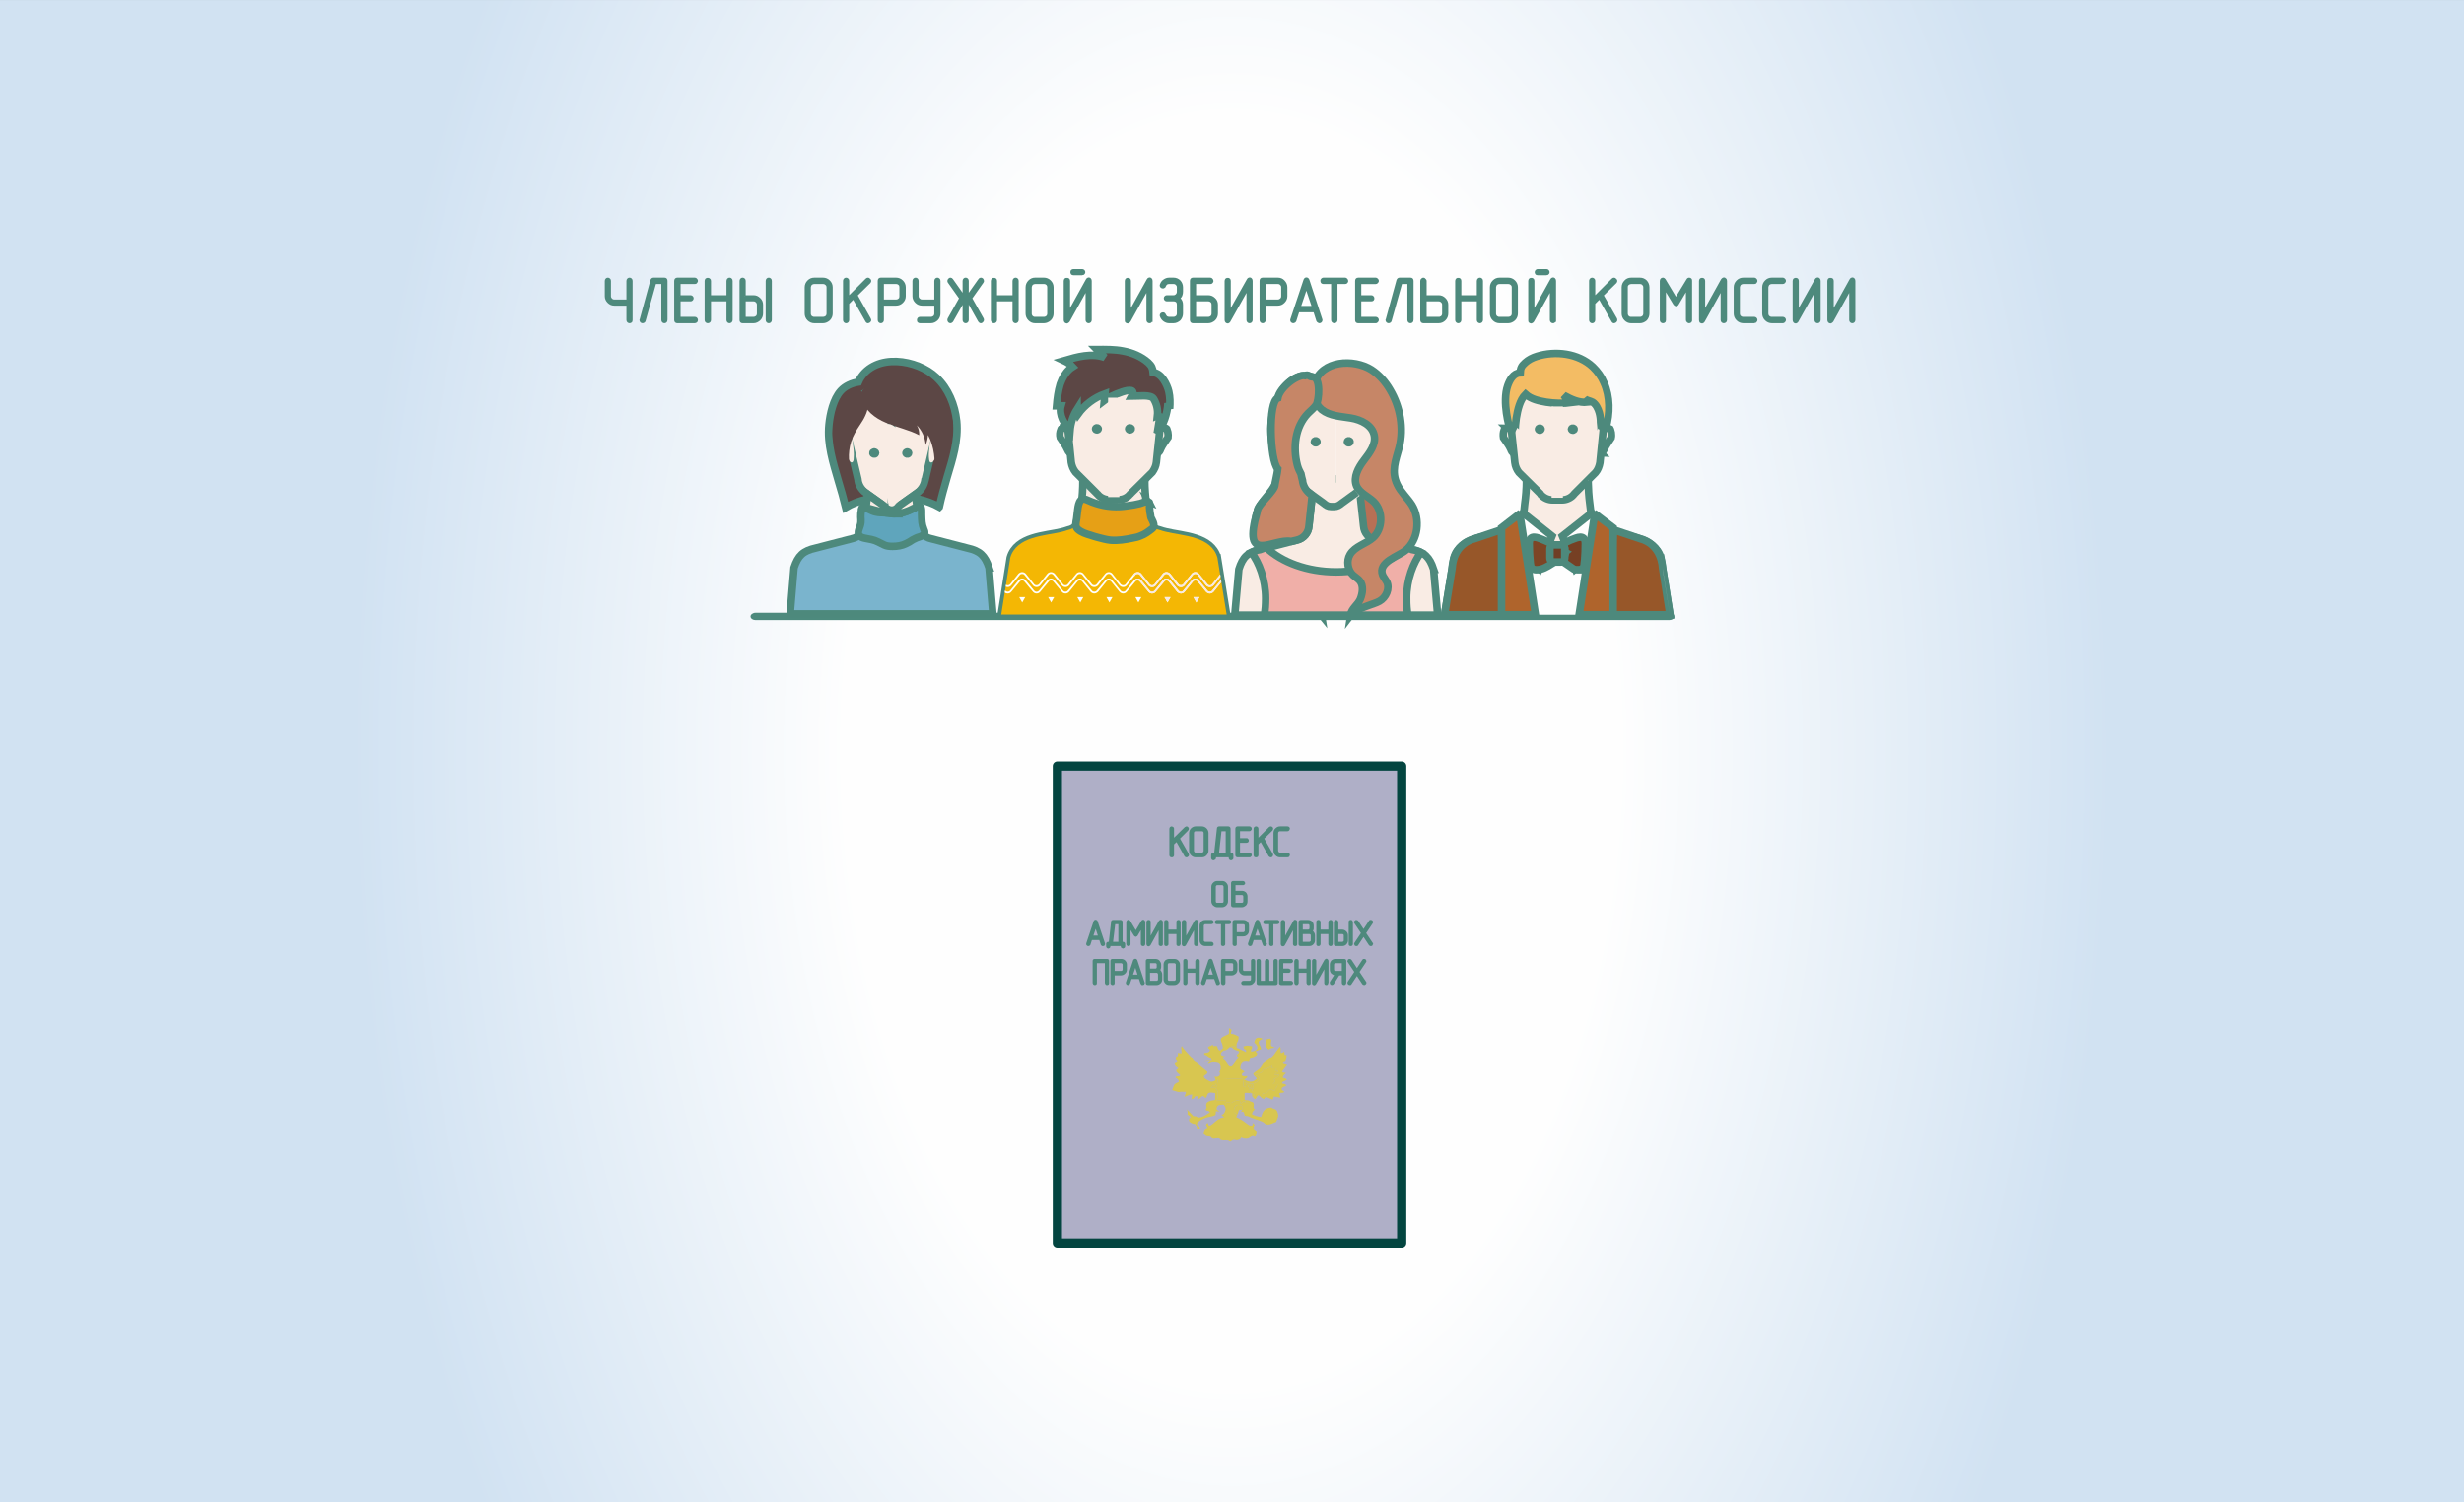 <?xml version="1.0" encoding="UTF-8"?>
<!DOCTYPE svg PUBLIC "-//W3C//DTD SVG 1.0//EN" "http://www.w3.org/TR/2001/REC-SVG-20010904/DTD/svg10.dtd">
<!-- Creator: CorelDRAW X7 -->
<svg xmlns="http://www.w3.org/2000/svg" xml:space="preserve" width="115mm" height="70.122mm" version="1.0" style="shape-rendering:geometricPrecision; text-rendering:geometricPrecision; image-rendering:optimizeQuality; fill-rule:evenodd; clip-rule:evenodd"
viewBox="0 0 11500 7012"
 xmlns:xlink="http://www.w3.org/1999/xlink">
 <rect x="0" y="0" width="11500" height="7012" fill="#333333" stroke="none"/>
 <defs>
  <style type="text/css">
   <![CDATA[
    .str1 {stroke:#4D897C;stroke-width:35.061}
    .str2 {stroke:#F9ECE4;stroke-width:52.592}
    .str0 {stroke:#4E897C;stroke-width:8.765}
    .str3 {stroke:#034540;stroke-width:43.072;stroke-linecap:round;stroke-linejoin:round}
    .fil20 {fill:none}
    .fil23 {fill:#FEFEFE}
    .fil5 {fill:#FCDFCA}
    .fil15 {fill:#F9D5BB}
    .fil8 {fill:#F9EFE8}
    .fil10 {fill:#F7D0B4}
    .fil24 {fill:#F7E9E2}
    .fil18 {fill:#F4CBAF}
    .fil21 {fill:#F4B704}
    .fil16 {fill:#F0AFA8}
    .fil25 {fill:#F3C9AC}
    .fil19 {fill:#F2C5A5}
    .fil29 {fill:#F3BC64}
    .fil26 {fill:#F0C09E}
    .fil22 {fill:#E6A016}
    .fil13 {fill:#C68667}
    .fil14 {fill:#B87055}
    .fil28 {fill:#AF642C}
    .fil17 {fill:#B06549}
    .fil27 {fill:#975729}
    .fil30 {fill:#7D4525}
    .fil31 {fill:#764024}
    .fil33 {fill:#6F3F26}
    .fil32 {fill:#673A25}
    .fil9 {fill:#58423E}
    .fil6 {fill:#7AB4CD}
    .fil3 {fill:#5C4745}
    .fil11 {fill:#4D897C}
    .fil7 {fill:#5FA5BC}
    .fil2 {fill:#4D8A7D}
    .fil34 {fill:#AFAFC7}
    .fil35 {fill:#D8C650}
    .fil4 {fill:#F9ECE4}
    .fil12 {fill:#4D897C;fill-rule:nonzero}
    .fil1 {fill:#4D8A7D;fill-rule:nonzero}
    .fil0 {fill:url(#id0)}
   ]]>
  </style>
  <radialGradient id="id0" gradientUnits="userSpaceOnUse" gradientTransform="matrix(1.171 -0 -0 1.921 -985 -3229)" cx="5750" cy="3506.1" r="3506.1" fx="5750" fy="3506.1">
   <stop offset="0" style="stop-opacity:1; stop-color:#FEFEFE"/>
   <stop offset="0.439" style="stop-opacity:1; stop-color:#FEFEFE"/>
   <stop offset="1" style="stop-opacity:1; stop-color:#D1E2F2"/>
  </radialGradient>
 </defs>
 <g id="Layer_x0020_1">
  <path class="fil0" d="M0 0l11500 0 0 7012 -11500 0 0 -7012z"/>
  <g id="_286482684400">
   <g>
    <path class="fil1" d="M3526 2894c-12,0 -23,-7 -23,-17 0,-9 11,-17 23,-17l0 34zm4265 0l-4265 0 0 -34 4265 0 0 34zm0 -34c13,0 23,8 23,17 0,10 -10,17 -23,17l0 -34z"/>
   </g>
   <g id="_286499893216">
    <path class="fil2 str0" d="M2928 1402l0 -91c0,-3 1,-6 3,-8 2,-2 5,-3 7,-3 3,0 5,1 7,3 2,2 3,4 3,8l0 182c0,4 -1,6 -2,8 -2,2 -5,3 -8,3 -2,0 -5,-1 -7,-3 -2,-2 -3,-4 -3,-8l0 -71 -61 0c-11,0 -20,-4 -28,-12 -8,-8 -12,-17 -12,-28l0 -71c0,-3 1,-6 3,-8 2,-2 4,-3 7,-3 2,0 5,1 7,3 2,2 3,4 3,8l0 71c0,5 2,10 6,14 2,2 4,3 6,5 3,0 6,1 8,1l61 0zm183 91c0,4 -1,6 -3,8 -2,2 -4,3 -7,3 -3,0 -5,-1 -7,-3 -2,-2 -3,-4 -3,-8l0 -172 -33 0 -49 175c0,2 -1,4 -3,5 -2,2 -4,3 -7,3 -3,0 -5,-1 -7,-3 -2,-2 -3,-4 -3,-7 0,-2 0,-3 1,-3l50 -183c2,-5 5,-8 10,-8l51 0c7,0 10,4 10,11l0 182zm61 -111l51 0c2,0 5,1 7,3 2,2 3,4 3,7 0,2 -1,5 -3,7 -1,2 -4,3 -7,3l-51 0 0 81 71 0c3,0 5,1 7,3 2,2 3,5 3,7 0,3 -1,5 -2,7 -2,2 -5,4 -8,4l-82 0c-6,0 -10,-4 -10,-10l0 -183c0,-7 4,-11 10,-11l82 0c3,0 5,1 7,4 2,2 3,4 3,7 0,2 -1,4 -3,6 -1,3 -4,4 -7,4l-71 0 0 61zm223 0l0 -71c0,-3 1,-5 3,-8 2,-2 4,-3 7,-3 3,0 5,1 7,3 2,2 3,4 3,8l0 182c0,3 -1,6 -3,8 -3,2 -5,3 -7,3 -3,0 -5,-1 -7,-3 -2,-2 -3,-4 -3,-8l0 -91 -81 0 0 91c0,4 -1,6 -3,8 -2,2 -5,3 -8,3 -2,0 -5,-1 -7,-3 -2,-2 -3,-4 -3,-8l0 -182c0,-3 1,-5 3,-8 2,-2 5,-2 7,-2 3,0 5,0 7,2 3,2 4,4 4,8l0 71 81 0zm203 111c0,4 -1,6 -3,8 -2,2 -4,3 -7,3 -3,0 -5,-1 -7,-3 -2,-2 -3,-4 -3,-8l0 -182c0,-3 1,-6 3,-8 2,-2 4,-3 7,-3 2,0 5,1 7,3 2,2 3,4 3,8l0 182zm-122 -91l0 81 41 0c5,0 10,-2 14,-5 4,-4 6,-9 6,-15l0 -41c0,-5 -2,-10 -6,-14 -4,-4 -8,-6 -14,-6l-41 0zm0 -20l41 0c11,0 20,4 28,12 8,7 12,17 12,28l0 41c0,11 -4,21 -12,29 -8,7 -17,12 -28,12l-51 0c-7,0 -10,-4 -10,-11l0 -182c0,-3 1,-6 3,-8 2,-2 4,-3 7,-3 2,0 5,1 7,3 2,2 3,4 3,8l0 71zm406 81c0,11 -4,21 -12,29 -8,7 -18,12 -29,12l-40 0c-11,0 -21,-4 -29,-12 -8,-8 -12,-18 -12,-29l0 -122c0,-11 4,-21 12,-29 8,-8 17,-12 29,-12l40 0c11,0 21,4 29,12 8,8 12,18 12,29l0 122zm-20 0l0 -122c0,-6 -2,-11 -6,-14 -4,-4 -9,-6 -15,-6l-40 0c-6,0 -11,2 -15,5 -2,2 -3,5 -4,7 -1,3 -2,5 -2,8l0 122c0,6 2,11 6,15 2,1 4,3 7,4 3,1 5,1 8,1l40 0c6,0 11,-2 15,-5 4,-4 6,-9 6,-15zm97 -75l85 -85c2,-2 5,-3 7,-3 3,0 5,1 7,4 3,2 4,4 4,7 0,2 -1,4 -3,7l-61 60 62 110 2 6c0,2 -1,5 -3,6 -2,2 -5,4 -8,4 -3,0 -6,-2 -8,-6l-60 -106 -24 24 0 77c0,4 -1,6 -3,8 -2,2 -4,3 -7,3 -3,0 -5,-1 -7,-3 -2,-2 -3,-4 -3,-8l0 -183c0,-2 1,-5 3,-7 2,-2 4,-3 7,-3 2,0 5,1 7,3 2,2 3,4 3,7l0 78zm162 14l61 0c6,0 11,-2 15,-6 4,-3 5,-8 5,-14l0 -41c0,-6 -1,-11 -5,-14 -4,-4 -9,-6 -15,-6l-61 0 0 81zm0 20l0 71c0,4 -1,6 -3,8 -2,2 -4,3 -7,3 -3,0 -5,-1 -7,-3 -2,-2 -3,-4 -3,-8l0 -182c0,-7 3,-11 10,-11l71 0c11,0 21,4 29,12 8,8 12,18 12,29l0 41c0,11 -4,20 -12,28 -8,8 -18,12 -29,12l-61 0zm244 0l-61 0c-11,0 -21,-4 -29,-12 -8,-8 -12,-17 -12,-28l0 -71c0,-3 1,-6 3,-8 2,-2 5,-3 7,-3 3,0 5,1 7,3 2,2 3,4 3,8l0 71c0,5 2,10 6,14 2,2 5,3 7,5 3,0 5,1 8,1l61 0 0 -91c0,-3 1,-6 3,-8 2,-2 4,-3 7,-3 2,0 5,1 7,3 2,2 3,4 3,8l0 152c0,11 -4,21 -12,29 -8,7 -17,12 -29,12l-50 0c-3,0 -6,-1 -8,-3 -2,-2 -2,-5 -2,-8 0,-2 0,-4 2,-6 2,-3 5,-4 8,-4l51 0c5,0 10,-2 14,-5 4,-4 6,-9 6,-15l0 -41zm152 -42l53 -75c0,-1 2,-2 3,-3 2,-1 3,-2 5,-2 2,0 5,1 7,3 2,3 3,5 3,8 0,2 0,4 -2,6l-53 75 54 96c1,2 1,4 1,6 0,2 -1,4 -3,6 -2,2 -4,4 -7,4 -4,0 -6,-2 -9,-6l-52 -93 0 88c0,4 -1,6 -3,8 -2,2 -4,3 -7,3 -3,0 -5,-1 -7,-3 -2,-2 -3,-4 -3,-8l0 -87 -52 92c-1,1 -2,3 -4,4l-2 1 -3 1c-3,0 -5,-1 -7,-3 -2,-2 -3,-5 -3,-7 0,-2 0,-3 1,-6l54 -96 -53 -75c-1,-1 -2,-3 -2,-6 0,-3 1,-5 3,-7 2,-3 4,-4 7,-4 3,0 6,2 8,5l53 75 0 -69c0,-3 1,-6 3,-8 2,-2 4,-3 7,-3 3,0 5,1 7,3 2,2 3,4 3,8l0 69zm213 2l0 -71c0,-3 1,-5 3,-8 2,-2 5,-3 7,-3 3,0 5,1 7,3 2,2 3,4 3,8l0 182c0,3 -1,6 -3,8 -2,2 -5,3 -7,3 -2,0 -5,-1 -7,-3 -2,-2 -3,-4 -3,-8l0 -91 -81 0 0 91c0,4 -1,6 -3,8 -2,2 -4,3 -7,3 -3,0 -5,-1 -7,-3 -2,-2 -3,-4 -3,-8l0 -182c0,-3 1,-5 3,-8 2,-2 4,-2 7,-2 2,0 5,0 7,2 2,2 3,4 3,8l0 71 81 0zm183 81c0,11 -4,21 -12,29 -8,7 -18,12 -29,12l-41 0c-11,0 -20,-4 -28,-12 -8,-8 -12,-18 -12,-29l0 -122c0,-11 4,-21 12,-29 8,-8 17,-12 28,-12l41 0c11,0 21,4 29,12 8,8 12,18 12,29l0 122zm-21 0l0 -122c0,-6 -2,-11 -5,-14 -4,-4 -9,-6 -15,-6l-41 0c-5,0 -10,2 -14,5 -2,2 -3,5 -4,7 -1,3 -2,5 -2,8l0 122c0,6 2,11 6,15 2,1 4,3 6,4 3,1 6,1 8,1l41 0c6,0 10,-2 14,-5 4,-4 6,-9 6,-15zm159 -183l-41 0c-3,0 -6,-1 -7,-2 -2,-3 -3,-5 -3,-8 0,-2 1,-4 2,-7 2,-2 5,-3 8,-3l41 0c2,0 5,1 7,3 2,2 3,5 3,7 0,3 -1,5 -3,7 -1,2 -4,3 -7,3zm40 213c0,4 -1,6 -3,8 -2,2 -4,3 -7,3 -3,0 -5,-1 -7,-3 -2,-2 -3,-4 -3,-8l0 -143 -82 148c-2,2 -3,4 -5,5l-2 1c-1,1 -2,1 -3,1 -2,0 -4,-1 -7,-3 -2,-2 -3,-5 -3,-9l0 -182c0,-3 1,-5 3,-8 2,-2 5,-2 8,-2 2,0 4,0 7,2 2,2 3,4 3,8l0 143 82 -148c1,-2 2,-3 4,-5 2,-1 4,-2 6,-2 2,0 4,1 6,3 2,2 3,5 3,9l0 182zm284 0c0,4 -1,6 -3,8 -1,2 -4,3 -7,3 -3,0 -5,-1 -7,-3 -2,-2 -3,-4 -3,-8l0 -143 -82 148c-2,2 -3,4 -5,5l-2 1c-1,1 -2,1 -3,1 -2,0 -4,-1 -7,-3 -2,-2 -2,-5 -2,-9l0 -182c0,-3 1,-5 3,-8 2,-2 4,-2 7,-2 2,0 5,0 7,2 2,2 3,4 3,8l0 143 82 -148c1,-2 3,-3 4,-5 2,-1 4,-2 6,-2 2,0 4,1 6,3 2,2 3,5 3,9l0 182zm102 -91l-31 0c-3,0 -5,-1 -7,-3 -2,-2 -3,-4 -3,-7 0,-3 1,-5 3,-7 2,-2 4,-3 7,-3l31 0c6,0 10,-2 14,-6 4,-4 6,-9 6,-15l0 -20c0,-6 -2,-11 -6,-14 -3,-4 -8,-6 -14,-6l-20 0c-5,0 -9,1 -12,3 -4,3 -6,6 -8,11 0,2 -1,3 -3,4 -1,1 -2,2 -3,2l-3 1c-3,0 -5,-1 -8,-3 -2,-2 -3,-4 -3,-7l1 -4c3,-8 7,-15 15,-20 7,-5 15,-8 24,-8l20 0c11,0 21,4 29,12 7,8 11,18 11,29l0 20c0,6 -1,12 -3,17 -2,6 -6,10 -10,14 9,8 13,18 13,30l0 41c0,11 -4,21 -11,29 -8,7 -18,12 -29,12l-20 0c-9,0 -17,-3 -24,-8 -7,-5 -12,-12 -15,-20l-1 -4c0,-3 1,-5 3,-7 2,-2 5,-3 8,-3 4,0 7,2 9,7 2,4 4,7 8,11 4,2 8,3 12,3l20 0c6,0 10,-2 14,-5 4,-4 6,-9 6,-15l0 -41c0,-6 -1,-10 -4,-14 -4,-4 -9,-6 -16,-6zm101 0l0 81 61 0c6,0 10,-2 14,-5 4,-4 6,-9 6,-15l0 -41c0,-5 -1,-10 -5,-14 -4,-4 -9,-6 -15,-6l-61 0zm0 -20l61 0c11,0 21,4 29,12 8,7 12,17 12,28l0 41c0,11 -4,21 -12,29 -8,7 -18,12 -29,12l-71 0c-7,0 -10,-4 -10,-11l0 -182c0,-7 3,-11 10,-11l81 0c3,0 5,1 7,4 2,2 3,4 3,7 0,2 0,4 -2,6 -2,3 -4,4 -8,4l-71 0 0 61zm264 111c0,4 -1,6 -3,8 -2,2 -4,3 -7,3 -3,0 -5,-1 -7,-3 -2,-2 -3,-4 -3,-8l0 -143 -83 148c-1,2 -2,4 -4,5l-2 1c-1,1 -2,1 -3,1 -2,0 -5,-1 -7,-3 -2,-2 -3,-5 -3,-9l0 -182c0,-3 1,-5 3,-8 2,-2 5,-2 7,-2 3,0 5,0 7,2 2,2 3,4 3,8l0 143 83 -148c1,-2 2,-3 4,-5 2,-1 4,-2 6,-2 2,0 4,1 6,3 2,2 3,5 3,9l0 182zm61 -91l61 0c5,0 10,-2 14,-6 4,-3 6,-8 6,-14l0 -41c0,-6 -2,-11 -6,-14 -3,-4 -8,-6 -14,-6l-61 0 0 81zm0 20l0 71c0,4 -1,6 -3,8 -2,2 -4,3 -7,3 -3,0 -5,-1 -7,-3 -2,-2 -3,-4 -3,-8l0 -182c0,-7 3,-11 10,-11l71 0c11,0 21,4 28,12 8,8 12,18 12,29l0 41c0,11 -4,20 -12,28 -8,8 -17,12 -28,12l-61 0zm157 31l-14 44c-1,2 -2,3 -4,5 -2,1 -3,1 -6,2 -2,0 -5,-1 -7,-3 -2,-2 -3,-4 -3,-7l1 -4 61 -183c2,-5 5,-8 9,-8 5,0 8,3 10,8l60 183 1 4c0,2 -1,5 -3,7 -2,2 -5,3 -7,3 -2,0 -3,-1 -5,-2 -1,0 -3,-2 -5,-5l-14 -44 -74 0zm67 -21l-30 -89 -30 89 60 0zm90 -111l-40 0c-3,0 -6,-1 -8,-3 -1,-2 -2,-5 -2,-7 0,-3 0,-5 2,-7 2,-2 4,-4 8,-4l101 0c3,0 5,1 7,4 2,2 3,4 3,7 0,2 0,4 -2,6 -2,3 -4,4 -8,4l-40 0 0 172c0,4 -1,6 -3,8 -2,2 -5,3 -7,3 -3,0 -6,-1 -8,-3 -2,-2 -3,-4 -3,-8l0 -172zm132 61l51 0c3,0 5,1 7,3 2,2 3,4 3,7 0,2 0,5 -2,7 -2,2 -4,3 -8,3l-51 0 0 81 72 0c2,0 5,1 7,3 2,2 3,5 3,7 0,3 -1,5 -3,7 -2,2 -4,4 -7,4l-82 0c-7,0 -10,-4 -10,-10l0 -183c0,-7 3,-11 10,-11l82 0c2,0 5,1 7,4 2,2 3,4 3,7 0,2 -1,4 -3,6 -2,3 -4,4 -7,4l-72 0 0 61zm244 111c0,4 -1,6 -3,8 -2,2 -4,3 -7,3 -3,0 -5,-1 -7,-3 -2,-2 -3,-4 -3,-8l0 -172 -33 0 -49 175c0,2 -1,4 -3,5 -2,2 -4,3 -7,3 -3,0 -5,-1 -7,-3 -2,-2 -3,-4 -3,-7 0,-2 0,-3 1,-3l50 -183c2,-5 5,-8 10,-8l51 0c7,0 10,4 10,11l0 182zm61 -91l61 0c5,0 10,2 14,6 4,4 6,8 6,14l0 41c0,6 -2,11 -6,15 -2,1 -4,3 -7,4 -2,1 -5,1 -7,1l-61 0 0 -81zm0 -20l0 -71c0,-3 -2,-5 -4,-7 -2,-3 -4,-4 -7,-4 -2,0 -4,1 -6,3 -3,2 -4,4 -4,8l0 182c0,7 4,11 10,11l71 0c11,0 21,-4 29,-12 8,-8 12,-18 12,-29l0 -41c0,-11 -4,-20 -12,-28 -8,-8 -17,-12 -29,-12l-60 0zm243 0l0 -71c0,-3 1,-5 3,-8 2,-2 5,-3 7,-3 3,0 5,1 7,3 2,2 3,4 3,8l0 182c0,3 -1,6 -3,8 -2,2 -5,3 -7,3 -2,0 -5,-1 -7,-3 -2,-2 -3,-4 -3,-8l0 -91 -81 0 0 91c0,4 -1,6 -3,8 -2,2 -4,3 -7,3 -3,0 -5,-1 -7,-3 -2,-2 -3,-4 -3,-8l0 -182c0,-3 1,-5 3,-8 2,-2 4,-2 7,-2 2,0 5,0 7,2 2,2 3,4 3,8l0 71 81 0zm183 81c0,11 -4,21 -12,29 -8,7 -18,12 -29,12l-40 0c-11,0 -21,-4 -29,-12 -8,-8 -12,-18 -12,-29l0 -122c0,-11 4,-21 12,-29 8,-8 17,-12 29,-12l40 0c11,0 21,4 29,12 8,8 12,18 12,29l0 122zm-20 0l0 -122c0,-6 -2,-11 -6,-14 -4,-4 -9,-6 -15,-6l-40 0c-6,0 -11,2 -15,5 -2,2 -3,5 -4,7 -1,3 -2,5 -2,8l0 122c0,6 2,11 6,15 2,1 4,3 7,4 2,1 5,1 8,1l40 0c6,0 11,-2 15,-5 4,-4 6,-9 6,-15zm158 -183l-41 0c-3,0 -5,-1 -7,-2 -2,-3 -3,-5 -3,-8 0,-2 1,-4 3,-7 1,-2 4,-3 7,-3l41 0c3,0 5,1 7,3 2,2 3,5 3,7 0,3 -1,5 -3,7 -1,2 -4,3 -7,3zm40 213c0,4 -1,6 -3,8 -1,2 -4,3 -7,3 -2,0 -5,-1 -7,-3 -2,-2 -3,-4 -3,-8l0 -143 -82 148c-1,2 -3,4 -5,5l-2 1c-1,1 -2,1 -3,1 -2,0 -4,-1 -7,-3 -2,-2 -2,-5 -2,-9l0 -182c0,-3 1,-5 3,-8 2,-2 4,-2 7,-2 2,0 5,0 7,2 2,2 3,4 3,8l0 143 82 -148c1,-2 3,-3 4,-5 2,-1 4,-2 6,-2 2,0 4,1 6,3 2,2 3,5 3,9l0 182zm183 -105l85 -85c2,-2 5,-3 7,-3 3,0 5,1 7,4 3,2 4,4 4,7 0,2 -1,4 -3,7l-61 60 63 110 1 6c0,2 -1,5 -3,6 -2,2 -5,4 -8,4 -3,0 -6,-2 -8,-6l-60 -106 -24 24 0 77c0,4 -1,6 -3,8 -2,2 -4,3 -7,3 -3,0 -5,-1 -7,-3 -2,-2 -3,-4 -3,-8l0 -183c0,-2 1,-5 3,-7 2,-2 4,-3 7,-3 2,0 5,1 7,3 2,2 3,4 3,7l0 78zm253 75c0,11 -4,21 -11,29 -8,7 -18,12 -29,12l-41 0c-11,0 -20,-4 -28,-12 -8,-8 -12,-18 -12,-29l0 -122c0,-11 4,-21 12,-29 7,-8 17,-12 28,-12l41 0c11,0 21,4 29,12 7,8 11,18 11,29l0 122zm-20 0l0 -122c0,-6 -2,-11 -6,-14 -3,-4 -8,-6 -14,-6l-41 0c-5,0 -10,2 -14,5 -2,2 -4,5 -5,7 -1,3 -1,5 -1,8l0 122c0,6 2,11 6,15 2,1 4,3 6,4 3,1 6,1 8,1l41 0c6,0 10,-2 14,-5 4,-4 6,-9 6,-15zm219 30c0,4 0,6 -2,8 -2,2 -5,3 -8,3 -2,0 -4,-1 -6,-3 -3,-2 -4,-4 -4,-8l0 -145 -42 71c-2,4 -5,6 -9,6 -2,0 -5,-2 -8,-6l-43 -71 0 145c0,4 -1,6 -2,8 -2,2 -5,3 -8,3 -2,0 -5,-1 -7,-3 -2,-2 -3,-4 -3,-8l0 -181c0,-4 1,-7 3,-9 2,-2 4,-3 7,-3 1,0 3,0 4,1 2,1 3,3 5,5l52 87 53 -87c2,-4 5,-6 9,-6 3,0 5,1 7,3 2,2 2,5 2,9l0 181z"/>
    <path class="fil2 str0" d="M8056 1493c0,4 -1,6 -3,8 -2,2 -5,3 -8,3 -2,0 -5,-1 -7,-3 -2,-2 -3,-4 -3,-8l0 -143 -82 148c-1,2 -3,4 -4,5l-3 1c0,1 -1,1 -3,1 -2,0 -4,-1 -7,-3 -1,-2 -2,-5 -2,-9l0 -182c0,-3 1,-5 3,-8 2,-2 4,-2 7,-2 3,0 5,0 7,2 2,2 3,4 3,8l0 143 82 -148c1,-2 3,-3 5,-5 2,-1 3,-2 5,-2 2,0 5,1 6,3 3,2 4,5 4,9l0 182zm132 11l-51 0c-11,0 -21,-4 -29,-12 -8,-8 -12,-18 -12,-29l0 -122c0,-11 4,-21 12,-29 8,-8 17,-12 29,-12l51 0c2,0 5,1 7,4 2,2 3,4 3,7 0,2 -1,4 -3,6 -1,3 -4,4 -7,4l-51 0c-6,0 -11,2 -15,5 -2,2 -3,5 -4,7 -1,3 -2,5 -2,8l0 122c0,6 2,11 6,15 2,1 4,3 7,4 3,1 5,1 8,1l51 0c2,0 5,1 7,3 2,2 3,5 3,7 0,3 -1,5 -3,7 -1,2 -4,4 -7,4zm133 0l-51 0c-11,0 -21,-4 -29,-12 -8,-8 -12,-18 -12,-29l0 -122c0,-11 4,-21 12,-29 8,-8 17,-12 29,-12l51 0c2,0 5,1 7,4 2,2 3,4 3,7 0,2 -1,4 -3,6 -2,3 -4,4 -8,4l-50 0c-6,0 -11,2 -15,5 -2,2 -3,5 -4,7 -1,3 -2,5 -2,8l0 122c0,6 2,11 6,15 2,1 4,3 7,4 2,1 5,1 8,1l50 0c3,0 6,1 8,3 2,2 3,5 3,7 0,3 -1,5 -3,7 -2,2 -4,4 -7,4zm172 -11c0,4 -1,6 -3,8 -2,2 -4,3 -7,3 -3,0 -5,-1 -7,-3 -2,-2 -3,-4 -3,-8l0 -143 -83 148c-1,2 -2,4 -4,5l-2 1c-1,1 -2,1 -4,1 -2,0 -4,-1 -6,-3 -2,-2 -3,-5 -3,-9l0 -182c0,-3 1,-5 3,-8 2,-2 5,-2 7,-2 3,0 5,0 7,2 2,2 3,4 3,8l0 143 83 -148c1,-2 2,-3 4,-5 2,-1 4,-2 6,-2 2,0 4,1 6,3 2,2 3,5 3,9l0 182zm162 0c0,4 -1,6 -3,8 -2,2 -4,3 -7,3 -3,0 -5,-1 -7,-3 -2,-2 -3,-4 -3,-8l0 -143 -82 148c-2,2 -3,4 -5,5l-2 1c-1,1 -2,1 -3,1 -2,0 -4,-1 -7,-3 -2,-2 -3,-5 -3,-9l0 -182c0,-3 1,-5 3,-8 2,-2 5,-2 8,-2 2,0 4,0 7,2 2,2 3,4 3,8l0 143 82 -148c1,-2 2,-3 4,-5 2,-1 4,-2 6,-2 2,0 4,1 6,3 2,2 3,5 3,9l0 182z"/>
   </g>
   <g id="_286482689008">
    <g>
     <path class="fil3 str1" d="M4384 2366c-55,-31 -132,-50 -217,-50 -87,0 -165,20 -220,52 -10,-41 -22,-82 -34,-122 -25,-87 -53,-172 -44,-264 5,-51 20,-119 55,-158 20,-22 51,-36 82,-41l0 0c2,-5 4,-9 7,-14 73,-123 267,-93 357,-8 56,52 87,128 95,204 9,92 -19,177 -45,264 -13,45 -26,91 -36,137z"/>
     <path class="fil4" d="M4616 2650c-19,-57 -42,-79 -101,-92l-170 -44c-31,-6 -54,-33 -56,-65l-25 -220 -103 0 -103 0 -25 220c-2,32 -25,59 -56,65l-170 44c-59,13 -82,35 -101,92l-18 215 473 0 473 0 -18 -215z"/>
     <path class="fil4 str1" d="M4141 1799c-48,5 -116,28 -145,73 -31,45 -46,115 -38,170l46 194c0,2 1,5 1,7l0 1c4,23 18,43 36,56l77 55c13,11 20,17 36,17l6 0 1 0 0 -574c-7,0 -13,0 -20,1z"/>
     <path class="fil4 str1" d="M4181 1799c48,5 115,28 145,73 31,45 46,115 38,170l-46 197 -1 1c-3,24 -17,46 -36,60l-77 55c-13,11 -20,17 -36,17l-6 0 -1 0 0 -574c7,0 13,0 20,1z"/>
     <path class="fil5" d="M4380 2042c3,0 7,1 9,3 2,2 2,4 3,6 4,11 6,24 3,36 -11,17 -25,34 -33,54 -3,5 -7,16 -15,17 -7,1 -10,-9 -10,-15 -3,-29 1,-59 6,-88 0,-2 0,-4 2,-6 1,-2 3,-3 6,-3 9,-3 19,-5 29,-4z"/>
     <path class="fil4" d="M4346 2158c-4,0 -6,-3 -8,-7 -1,-2 -1,-5 -1,-8 -1,-6 -1,-11 -1,-17 0,-24 3,-47 7,-71 0,-2 0,-4 2,-6 1,-2 3,-3 6,-3 7,-3 15,-4 23,-4 2,0 4,0 6,0 3,0 7,1 9,3 2,2 2,4 3,6 3,7 4,16 4,24 0,4 0,8 -1,12 -11,17 -25,34 -33,54 -3,5 -7,16 -15,17 0,0 0,0 -1,0z"/>
     <path class="fil4" d="M3941 2042c-3,0 -7,1 -9,3 -2,2 -2,4 -3,6 -4,11 -6,24 -3,36 11,17 25,34 33,54 3,5 7,16 15,17 7,1 10,-9 10,-15 3,-29 -1,-59 -6,-88 0,-2 0,-4 -2,-6 -1,-2 -3,-3 -6,-3 -9,-3 -19,-5 -29,-4z"/>
     <path class="fil6 str1" d="M4616 2650c-19,-57 -42,-79 -101,-92l-170 -44c-31,-6 -54,-33 -56,-65l-10 -74c-28,17 -70,27 -118,27 -48,0 -90,-10 -118,-27l-10 74c-2,32 -25,59 -56,65l-170 44c-59,13 -82,35 -101,92l-18 215 473 0 473 0 -18 -215z"/>
     <path class="fil7 str1" d="M4260 2519c-10,7 -20,13 -31,18 -20,10 -42,13 -63,13 -14,0 -28,-1 -40,-7 -10,-4 -18,-10 -28,-14 -19,-10 -41,-13 -62,-17 -11,-2 -23,-6 -28,-17 -6,-13 3,-28 7,-42 7,-23 1,-32 3,-56 1,-7 3,-14 3,-21 1,-4 3,-9 7,-10 7,-1 20,8 26,11 11,5 22,11 34,13 15,4 31,2 47,4 8,0 16,2 24,3 38,4 76,-8 110,-27 6,-3 10,-9 17,-9 3,-1 6,-1 8,1 9,5 7,29 7,38 1,30 0,44 11,72 3,6 6,14 2,20 -1,3 -4,5 -6,6 -11,8 -26,9 -38,16 -3,1 -7,3 -10,5z"/>
     <path class="fil8" d="M4345 2514c0,0 0,0 0,0 0,0 0,0 0,0z"/>
     <path class="fil8" d="M4345 2514c0,0 0,0 0,0 0,0 0,0 0,0z"/>
     <path class="fil8" d="M4345 2514c0,0 0,0 0,0 0,0 0,0 0,0z"/>
     <path class="fil8" d="M4345 2514c-13,-3 -25,-9 -34,-18 0,0 0,0 0,0 9,9 21,15 34,18z"/>
     <path class="fil8" d="M4316 2486c0,-5 -2,-10 -4,-14 -11,-28 -10,-42 -11,-72 0,-1 0,-1 0,-2 0,1 0,1 0,2 1,30 0,44 11,72 2,4 4,9 4,14zm-37 -123l-4 -36 4 36z"/>
     <path class="fil9" d="M4275 2327l0 0 -2 -21 2 21zm-226 -17l0 0 0 -4 0 4z"/>
     <path class="fil4 str1" d="M4174 2398c-5,0 -10,0 -15,-1 -8,-1 -16,-3 -24,-3 -10,-1 -83,-23 -93,-24l7 -60 0 -4 69 49c13,11 20,17 36,17 0,0 0,0 0,0l6 0 1 0 1 0 6 0c16,0 23,-6 36,-17l69 -49 2 21 4 36c-3,2 -6,5 -10,7 -30,16 -62,28 -95,28z"/>
     <path class="fil10" d="M4154 2372c-16,0 -23,-6 -36,-17 13,11 20,17 36,17z"/>
     <path class="fil8" d="M4301 2390c0,-9 0,-20 -4,-26 4,6 4,17 4,26zm-7 -28c0,0 0,0 0,0 0,0 0,0 0,0zm0 0c0,0 0,0 0,0 0,0 0,0 0,0zm-8 -1c0,0 0,0 0,0 0,0 0,0 0,0zm0 0c0,0 0,0 0,0 0,0 0,0 0,0zm0 0c1,0 1,0 2,0 -1,0 -1,0 -2,0zm2 0c0,0 0,0 0,0l0 0c0,0 0,0 0,0z"/>
     <path class="fil3" d="M3942 1862c8,-11 15,-23 26,-31 11,-8 24,-13 37,-11 7,2 13,5 19,9 7,5 14,12 18,20 16,28 10,63 -4,92 -13,29 -34,53 -49,82 -27,49 -34,109 -20,163 -20,-8 -35,-24 -47,-42 -27,-42 -40,-93 -35,-142 5,-51 28,-98 55,-140z"/>
     <path class="fil3" d="M4194 1758c-55,-6 -112,13 -155,49 -5,4 -9,8 -13,14 -7,11 -7,26 -4,39 12,54 62,92 113,113 51,22 106,32 155,58 1,-16 -3,-33 -11,-46 24,24 39,58 41,92 8,-19 10,-33 11,-47 30,54 35,122 30,183 31,-26 53,-61 66,-99 14,-38 19,-78 21,-119 0,-10 1,-20 -2,-30 -1,-9 -5,-16 -8,-24 -20,-45 -41,-91 -80,-121 -23,-17 -51,-28 -79,-38 -28,-10 -56,-20 -85,-24z"/>
     <path class="fil4" d="M4148 2358c-1,0 -19,-88 -20,-89 -2,-3 0,-43 -3,-45 -2,-2 0,-47 -2,-49l1 -148 5 -44c24,-16 55,15 60,19l-2 66 1 88c-1,5 -2,13 -3,18 24,67 15,219 -37,184z"/>
     <g>
      <path class="fil11" d="M4080 2103c-6,0 -12,5 -12,11 0,7 6,12 12,12 7,0 12,-5 12,-12 0,-6 -5,-11 -12,-11zm154 0c-6,0 -11,5 -11,11 0,7 5,12 11,12 7,0 12,-5 12,-12 0,-6 -5,-11 -12,-11z"/>
      <path id="1" class="fil12" d="M4080 2114l-23 0 0 0 0 -1 0 -1 0 -1 0 -1 0 -1 1 -1 0 -1 0 -1 1 -1 0 -1 1 -1 0 -1 1 -1 1 0 0 -1 1 -1 1 -1 1 0 1 -1 1 -1 1 0 1 -1 1 0 1 -1 1 0 1 -1 1 0 1 0 1 -1 2 0 1 0 1 0 0 21 0 0 0 0 0 0 0 0 1 0 0 0 0 0 0 0 0 0 0 0 0 0 0 0 0 0 0 0 0 0 0 0 0 0 0 0 0 0 0 0 0 0 -1 0 0 0 0 0 0 0 0 1 0 0 0 0 0 0 0 0 0 0 0 0 0 0zm0 0c0,6 -5,11 -12,11 -6,0 -11,-5 -11,-11l23 0zm0 2l0 20 0 0 -1 0 -1 0 -2 0 -1 0 -1 0 -1 -1 -1 0 -1 0 -1 -1 -1 0 -1 -1 -1 -1 -1 0 -1 -1 -1 -1 -1 0 -1 -1 0 -1 -1 -1 -1 -1 0 -1 -1 -1 0 -1 -1 0 0 -1 0 -1 -1 -1 0 -2 0 -1 0 -1 0 -1 0 -1 23 0 0 0 0 1 0 0 0 0 0 0 0 0 0 0 0 0 0 0 0 0 1 0 0 0 0 1 0 0 0 0 0 0 0 0 0 0 0 0 0 0 0 0 0 0 0 0 0 0 0 0 0 0 0 0 -1 0 0 0 0 0 0 0 0 0 0 0zm0 0c7,0 12,4 12,10 0,6 -5,10 -12,10l0 -20zm0 -2l24 0 0 0 0 1 0 1 -1 1 0 1 0 2 0 1 -1 1 0 1 0 0 -1 1 0 1 -1 1 -1 1 0 1 -1 1 -1 1 0 0 -1 1 -1 1 -1 0 -1 1 -1 1 -1 0 -1 1 -1 0 -1 0 -2 1 -1 0 -1 0 -1 0 -2 0 -1 0 0 -20 0 0 0 0 0 0 0 0 0 0 0 0 0 0 0 0 0 0 0 0 0 0 0 0 0 0 0 0 0 0 0 0 0 0 0 0 0 0 0 -1 0 0 0 0 0 0 0 0 0 0 0 0 0 0 0 0 0 0 0 0 0 -1 0 0 0 0zm0 0c0,-5 5,-10 12,-10 6,0 12,5 12,10l-24 0zm0 -1l0 -21 0 0 1 0 2 0 1 0 1 1 1 0 2 0 1 1 1 0 1 1 1 0 1 1 1 0 1 1 1 1 1 0 0 1 1 1 1 1 0 0 1 1 1 1 0 1 1 1 0 1 0 1 1 1 0 1 0 1 0 1 1 1 0 1 0 1 -24 0 0 0 0 0 0 0 0 0 0 0 0 0 0 -1 0 0 0 0 0 0 0 0 0 0 0 0 0 0 0 0 0 0 0 0 0 0 0 0 0 0 0 0 0 0 0 0 0 0 0 0 0 0 0 0 0 0 0 0 0 0 0 0 0 0 0 0zm0 0c-6,0 -11,-5 -11,-10 0,-6 5,-11 11,-11l0 21zm154 1l-23 0 0 0 0 -1 0 -1 0 -1 0 -1 1 -1 0 -1 0 -1 1 -1 0 -1 1 -1 0 -1 1 -1 0 -1 1 0 1 -1 0 -1 1 -1 1 0 1 -1 1 -1 1 0 1 -1 1 0 1 -1 1 0 1 -1 1 0 1 0 2 -1 1 0 1 0 1 0 0 21 0 0 1 0 0 0 0 0 0 0 0 0 0 0 0 0 0 0 0 0 0 0 0 0 0 0 0 0 0 0 0 0 0 0 0 0 0 0 0 0 0 0 0 0 0 0 0 0 0 0 0 1 0 0 -1 0 0 0 0 0 0 0 0 0 0 0zm0 0c0,6 -5,11 -11,11 -7,0 -12,-5 -12,-11l23 0zm0 2l0 20 0 0 -1 0 -1 0 -1 0 -2 0 -1 0 -1 -1 -1 0 -1 0 -1 -1 -1 0 -1 -1 -1 -1 -1 0 -1 -1 -1 -1 -1 0 0 -1 -1 -1 -1 -1 0 -1 -1 -1 0 -1 -1 -1 0 0 -1 -1 0 -1 0 -1 -1 -2 0 -1 0 -1 0 -1 0 -1 23 0 0 0 0 1 0 0 1 0 0 0 0 0 0 0 0 0 0 0 0 0 0 0 0 0 0 1 0 0 0 0 0 0 0 0 0 0 0 0 0 0 0 0 0 0 0 0 0 0 0 0 0 0 0 0 0 0 0 0 0 0 -1 0 0 0 0 0zm0 0c7,0 12,4 12,10 0,6 -5,10 -12,10l0 -20zm0 -2l24 0 0 0 0 1 0 1 0 1 -1 1 0 2 0 1 0 1 -1 1 0 0 -1 1 0 1 -1 1 0 1 -1 1 -1 1 0 1 -1 0 -1 1 -1 1 -1 0 -1 1 -1 1 -1 0 -1 1 -1 0 -1 0 -1 1 -2 0 -1 0 -1 0 -1 0 -2 0 0 -20 0 0 0 0 0 0 0 0 0 0 0 0 0 0 0 0 0 0 0 0 0 0 0 0 0 0 0 0 0 0 0 0 0 0 0 0 0 0 0 -1 0 0 0 0 0 0 0 0 0 0 0 0 0 0 0 0 0 0 0 0 0 -1 0 0 0 0zm0 0c0,-5 6,-10 12,-10 7,0 12,5 12,10l-24 0zm0 -1l0 -21 0 0 2 0 1 0 1 0 1 1 2 0 1 0 1 1 1 0 1 1 1 0 1 1 1 0 1 1 1 1 1 0 1 1 0 1 1 1 1 0 0 1 1 1 0 1 1 1 0 1 1 1 0 1 0 1 0 1 1 1 0 1 0 1 0 1 -24 0 0 0 0 0 0 0 0 0 0 0 0 0 0 -1 0 0 0 0 0 0 0 0 0 0 0 0 0 0 0 0 0 0 0 0 0 0 0 0 0 0 0 0 0 0 0 0 0 0 0 0 0 0 0 0 0 0 0 0 0 0 0 0 0 0 0 0zm0 0c-6,0 -11,-5 -11,-10 0,-6 5,-11 11,-11l0 21z"/>
     </g>
    </g>
    <g id="_286482633456">
     <path class="fil13 str1" d="M6126 2710c-19,23 -15,58 -3,86 11,28 42,45 46,75 -19,-24 -56,-34 -84,-45 -17,-7 -35,-11 -51,-20 -31,-17 -51,-59 -34,-91 5,-11 14,-20 18,-31 24,-61 -74,-88 -107,-116 -59,-48 -69,-145 -29,-211 21,-33 52,-60 69,-96 29,-61 6,-113 -9,-172 -20,-77 -10,-160 22,-231 25,-57 80,-117 147,-103 5,1 10,2 15,4 19,8 34,25 42,45 16,39 5,95 -16,131 -18,32 -54,51 -71,85 -22,45 -3,92 24,128 27,34 52,79 36,119 -15,35 -56,49 -82,76 -43,44 -41,125 4,166 33,30 85,40 108,79 17,30 11,73 -14,96 -10,9 -23,16 -31,26z"/>
     <path class="fil14" d="M6293 2252l179 0 0 282 -179 0 0 -282z"/>
     <path class="fil4 str1" d="M6691 2657c-19,-57 -42,-80 -101,-92l-170 -44c-31,-7 -54,-34 -56,-66l-24 -220 -104 0 -103 0 -24 220c-2,32 -25,59 -57,66l-170 44c-59,12 -82,35 -100,92l-19 214 473 0 474 0 -19 -214z"/>
     <path class="fil4" d="M6256 1805c49,5 116,28 146,73 30,45 45,115 38,170l-47 198 0 0c-4,24 -17,46 -37,60l-77 56c-12,10 -20,16 -36,16l-6 0 -1 0 0 -574c7,0 14,1 20,1z"/>
     <path class="fil5" d="M6455 2048c3,0 7,1 9,3 2,2 3,4 3,6 5,11 6,24 4,36 -12,18 -26,35 -34,54 -2,6 -7,17 -14,17 -8,1 -11,-9 -11,-15 -3,-29 2,-58 6,-88 0,-2 1,-4 2,-6 1,-2 4,-3 6,-3 9,-3 19,-5 29,-4z"/>
     <path class="fil15" d="M6422 2164c-4,0 -7,-3 -8,-6l26 -109c3,-1 6,-1 10,-1 1,0 3,0 5,0 3,0 7,1 9,3 2,2 3,4 3,6 3,7 5,16 5,24 0,4 -1,8 -1,12 -12,18 -26,35 -34,54 -2,6 -7,17 -14,17 -1,0 -1,0 -1,0z"/>
     <path class="fil16 str1" d="M6565 2794c0,-90 32,-169 67,-216 -11,-6 -25,-10 -42,-13l-26 -10c-73,69 -193,114 -328,114 -135,0 -254,-45 -327,-114l-27 10c-17,3 -30,7 -42,13 36,47 67,126 67,216 0,27 -2,53 -5,77l334 0 335 0c-4,-24 -6,-50 -6,-77z"/>
     <path class="fil8" d="M6691 2657c0,0 0,-1 0,-1 0,0 0,1 0,1zm0 -1c0,0 0,0 0,0 0,0 0,0 0,0zm0 0c0,0 0,0 0,0 0,0 0,0 0,0z"/>
     <path class="fil8" d="M6562 2557l-1 0c1,-1 2,-2 3,-2 0,0 0,0 0,0 -1,1 -2,1 -2,2z"/>
     <path class="fil17" d="M6420 2521c0,0 0,0 0,0 0,0 0,0 0,0zm0 -1c0,0 0,0 0,0 0,0 0,0 0,0zm0 0c0,0 0,0 0,0 0,0 0,0 0,0zm0 0c0,0 0,0 0,0 0,0 0,0 0,0zm0 0c0,0 0,0 0,0 0,0 0,0 0,0zm-1 0c0,0 0,0 0,0 0,0 0,0 0,0zm0 0c0,0 0,0 0,0 0,0 0,0 0,0zm0 0c0,0 0,0 0,0 0,0 0,0 0,0zm0 0c0,0 0,0 0,0 0,0 0,0 0,0zm0 0c0,0 0,0 0,0 0,0 0,0 0,0zm0 0c-1,0 -1,0 -1,0 0,0 0,0 1,0zm-1 0c0,0 0,0 0,0 0,0 0,0 0,0zm0 0c0,0 0,0 0,0 0,0 0,0 0,0zm0 0c0,0 0,0 0,0 0,0 0,0 0,0zm0 0c0,0 0,0 0,0 0,0 0,0 0,0zm0 0c-25,-6 -44,-25 -51,-48l0 0c7,23 26,42 51,48z"/>
     <path class="fil8" d="M6591 2565c0,0 0,0 0,0 0,0 0,0 0,0 0,0 0,0 0,0z"/>
     <path class="fil10" d="M6591 2565c0,0 0,0 0,0 0,0 0,0 0,0 0,0 0,0 0,0z"/>
     <path class="fil8" d="M6591 2565c0,0 0,0 0,0l0 0c0,0 0,0 0,0zm0 0c0,0 0,0 -1,0 1,0 1,0 1,0z"/>
     <path class="fil10" d="M6591 2565c0,0 0,0 -1,0l0 0c1,0 1,0 1,0 0,0 0,0 0,0l0 0z"/>
     <path class="fil17" d="M6371 2472l0 0c0,0 0,0 0,0zm-12 -60l0 -1c2,0 3,0 3,0 0,0 0,0 0,0l-3 1z"/>
     <path class="fil4" d="M6216 1805c-48,5 -115,28 -145,73 -31,45 -45,115 -38,170l46 194c0,2 1,5 1,7l0 1c5,23 18,43 37,56l76 56c13,10 21,16 37,16l5 0 1 0 0 -574c-6,0 -13,1 -20,1z"/>
     <path class="fil18" d="M6414 2158l0 0c-1,-3 -2,-6 -2,-9 -1,-5 -1,-11 -1,-17 0,-24 4,-47 7,-71 0,-2 1,-4 2,-6 1,-2 4,-3 6,-3 4,-2 9,-3 14,-3l-26 109z"/>
     <path class="fil19" d="M6243 2378l-6 0 -1 0 1 0 6 0c16,0 24,-6 36,-16l0 0 69 -50 -69 50c-12,10 -20,16 -36,16z"/>
     <path class="fil13 str1" d="M6346 2710c19,23 14,58 3,86 -12,28 -42,45 -46,75 18,-24 56,-34 84,-45 17,-7 35,-11 51,-20 31,-17 50,-59 34,-91 -6,-11 -14,-20 -19,-31 -24,-61 75,-88 108,-116 58,-48 69,-145 29,-211 -21,-33 -52,-60 -69,-96 -29,-61 -7,-113 9,-172 23,-91 5,-190 -42,-269 -22,-38 -52,-72 -88,-95 -82,-51 -231,-45 -266,65 -14,43 1,94 35,122 38,30 89,31 136,39 48,8 100,33 109,82 8,42 -22,81 -48,115 -26,34 -51,79 -35,119 15,35 55,49 82,76 43,44 41,125 -4,166 -34,30 -85,40 -108,79 -18,30 -11,73 14,96 10,9 22,16 31,26z"/>
     <path class="fil13 str1" d="M6117 2306c-19,-13 -32,-33 -37,-56l0 -1c0,-2 -1,-5 -1,-7 -3,-10 -5,-20 -7,-30 -7,-13 -13,-26 -17,-41 -21,-82 -11,-179 50,-242 13,-13 27,-24 37,-38 15,-21 23,-132 -16,-132 -18,0 -19,-14 -35,-6 -36,-7 -118,55 -127,105 -46,16 -38,289 0,331 -1,15 -13,65 -13,72 0,32 -83,93 -83,125 -74,256 75,124 158,141l26 -6c32,-7 55,-34 57,-66l15 -143 -7 -6z"/>
     <g>
      <path class="fil11" d="M6141 2050c-7,0 -12,5 -12,12 0,6 5,12 12,12 6,0 11,-6 11,-12 0,-7 -5,-12 -11,-12zm154 0c-7,0 -12,5 -12,12 0,6 5,12 12,12 6,0 12,-6 12,-12 0,-7 -6,-12 -12,-12z"/>
      <path id="1" class="fil12" d="M6141 2062l-24 0 0 0 0 -1 0 -1 0 -1 1 -1 0 -1 0 -1 0 -1 1 -1 0 -1 1 -1 0 -1 1 -1 0 -1 1 -1 1 -1 1 0 0 -1 1 -1 1 -1 1 0 1 -1 1 0 1 -1 1 0 1 -1 1 0 1 -1 2 0 1 0 1 0 1 0 2 0 0 21 0 0 0 0 0 0 0 0 0 0 0 -1 0 0 0 0 0 0 0 0 0 0 0 0 0 0 0 0 0 0 0 0 0 1 0 0 0 0 0 0 0 0 0 0 0 0 0 0 0 0 0 0 0 0 0 0 0 0 0 1 0 0 0 0 0 0zm0 0c0,6 -6,10 -12,10 -7,0 -12,-4 -12,-10l24 0zm0 1l0 21 0 0 -2 0 -1 0 -1 0 -1 0 -2 -1 -1 0 -1 0 -1 -1 -1 0 -1 -1 -1 0 -1 -1 -1 -1 -1 0 -1 -1 0 -1 -1 -1 -1 0 -1 -1 0 -1 -1 -1 0 -1 -1 -1 0 -1 -1 -1 0 -1 0 -1 0 -1 -1 -1 0 -1 0 -1 0 -1 24 0 0 0 0 0 0 0 0 0 0 0 0 1 0 0 0 0 0 0 0 0 0 0 0 0 0 0 0 0 0 0 0 0 0 0 0 0 0 0 0 0 0 0 0 0 0 0 0 0 0 0 0 0 0 0 0 0 0 0 0 0 0 0 0 0 0 0zm0 0c6,0 11,5 11,11 0,5 -5,10 -11,10l0 -21zm0 -1l23 0 0 0 0 1 0 1 0 1 0 1 -1 1 0 1 0 1 -1 1 0 1 -1 1 0 1 -1 1 0 1 -1 1 -1 0 0 1 -1 1 -1 1 -1 0 -1 1 -1 1 -1 0 -1 1 -1 0 -1 1 -1 0 -1 0 -1 1 -2 0 -1 0 -1 0 -1 0 0 -21 0 0 -1 0 0 0 0 0 0 0 0 0 0 0 0 0 0 0 0 0 0 0 0 0 0 0 0 0 0 0 0 0 0 0 0 0 0 0 0 0 0 0 0 0 0 0 0 0 0 0 0 0 1 -1 0 0 0 0 0 0 0 0 0 0 0 0zm0 0c0,-6 5,-11 11,-11 7,0 12,5 12,11l-23 0zm0 -1l0 -21 0 0 1 0 1 0 1 0 2 0 1 0 1 1 1 0 1 1 1 0 1 1 1 0 1 1 1 0 1 1 1 1 1 1 0 0 1 1 1 1 0 1 1 1 0 1 1 1 0 1 1 1 0 1 0 1 1 1 0 1 0 1 0 1 0 1 -23 0 0 0 0 0 0 -1 0 0 0 0 -1 0 0 0 0 0 0 0 0 0 0 0 0 0 0 0 0 0 0 0 0 -1 0 0 0 0 0 0 0 0 0 0 0 0 0 0 0 0 0 0 0 1 0 0 0 0 0 0 0 0 1 0 0 0 0 0zm0 0c-7,0 -12,-5 -12,-11 0,-6 5,-10 12,-10l0 21zm154 1l-24 0 0 0 0 -1 0 -1 1 -1 0 -1 0 -1 0 -1 1 -1 0 -1 0 -1 1 -1 0 -1 1 -1 1 -1 0 -1 1 -1 1 0 0 -1 1 -1 1 -1 1 0 1 -1 1 0 1 -1 1 0 1 -1 1 0 2 -1 1 0 1 0 1 0 2 0 1 0 0 21 0 0 0 0 0 0 0 0 0 0 0 -1 0 0 0 0 0 0 0 0 0 0 0 0 0 0 0 0 0 0 0 0 0 1 0 0 0 0 0 0 0 0 0 0 0 0 0 0 0 0 0 0 0 0 0 0 0 0 0 1 0 0 0 0 0 0zm0 0c0,6 -5,10 -12,10 -6,0 -12,-4 -12,-10l24 0zm0 1l0 21 0 0 -1 0 -2 0 -1 0 -1 0 -1 -1 -2 0 -1 0 -1 -1 -1 0 -1 -1 -1 0 -1 -1 -1 -1 -1 0 -1 -1 0 -1 -1 -1 -1 0 0 -1 -1 -1 -1 -1 0 -1 -1 -1 0 -1 0 -1 -1 -1 0 -1 0 -1 0 -1 -1 -1 0 -1 0 -1 24 0 0 0 0 0 0 0 0 0 0 0 0 1 0 0 0 0 0 0 0 0 0 0 0 0 0 0 0 0 0 0 0 0 0 0 0 0 0 0 0 0 0 0 0 0 0 0 0 0 0 0 0 0 0 0 0 0 0 0 0 0 0 0 0 0 0 0zm0 0c6,0 12,5 12,11 0,5 -6,10 -12,10l0 -21zm0 -1l23 0 0 0 0 1 0 1 0 1 0 1 0 1 -1 1 0 1 0 1 -1 1 0 1 -1 1 0 1 -1 1 -1 1 0 0 -1 1 -1 1 -1 1 -1 0 -1 1 -1 1 0 0 -2 1 -1 0 -1 1 -1 0 -1 0 -1 1 -1 0 -2 0 -1 0 -1 0 0 -21 0 0 0 0 0 0 0 0 -1 0 0 0 0 0 0 0 0 0 0 0 0 0 0 0 0 0 0 0 0 0 0 0 0 0 0 0 0 0 0 0 0 0 1 0 0 0 0 0 0 0 0 0 0 -1 0 0 0 0 0 0 0 0 0 0 0 0zm0 0c0,-6 5,-11 12,-11 6,0 11,5 11,11l-23 0zm0 -1l0 -21 0 0 1 0 1 0 2 0 1 0 1 0 1 1 1 0 1 1 1 0 2 1 0 0 1 1 1 0 1 1 1 1 1 1 1 0 0 1 1 1 1 1 0 1 1 1 0 1 1 1 0 1 0 1 1 1 0 1 0 1 0 1 0 1 0 1 -23 0 0 0 0 0 0 -1 0 0 0 0 0 0 0 0 0 0 0 0 0 0 -1 0 0 0 0 0 0 0 0 0 0 -1 0 0 0 0 0 0 0 0 0 0 0 0 0 0 0 0 0 0 0 1 0 0 1 0 0 0 0 0 0 0 0 0 0 0zm0 0c-7,0 -12,-5 -12,-11 0,-6 5,-10 12,-10l0 21z"/>
     </g>
     <path class="fil20 str1" d="M6107 2302l1 -4 69 50c12,10 20,16 36,16 0,0 0,0 0,0l6 0 1 0 1 0 5 0c17,0 24,-6 37,-16l69 -50"/>
    </g>
    <g>
     <path class="fil4 str1" d="M5682 2603c-28,-101 -163,-102 -240,-121 -10,-2 -19,-5 -28,-8 -9,-2 -18,-5 -26,-10 -32,-22 -33,-78 -37,-112 -5,-36 -8,-72 -8,-108 0,-13 0,-26 1,-39 -33,13 -53,38 -88,39 -3,0 -18,0 -32,0 -13,0 -25,0 -25,0 0,0 -13,0 -26,0 -14,0 -29,0 -31,0 -36,-1 -56,-26 -88,-39 0,13 1,26 0,39 0,36 -2,72 -7,108 -5,34 -6,90 -38,112 -8,5 -17,8 -26,10 -9,3 -18,6 -27,8 -77,19 -212,20 -241,121l-42 265 526 0 526 0 -43 -265z"/>
     <path class="fil5" d="M5435 1997c3,0 7,1 9,3 2,2 3,4 3,6 5,11 6,24 4,36 -12,18 -26,35 -34,54 -2,6 -7,17 -14,17 -8,1 -11,-9 -11,-14 -2,-30 2,-59 6,-89 0,-2 1,-4 2,-6 2,-2 4,-3 6,-3 9,-3 19,-4 29,-4z"/>
     <path class="fil4 str1" d="M5402 2113c-7,0 -10,-9 -10,-14 -1,-6 -1,-12 -1,-18 0,-24 4,-47 7,-71 0,-2 1,-4 2,-6 2,-2 4,-3 6,-3 8,-3 16,-4 24,-4 2,0 3,0 5,0 3,0 7,1 9,3 2,2 3,4 3,6 3,7 5,16 5,24 0,4 -1,8 -1,12 -12,18 -26,35 -34,54 -2,6 -7,17 -14,17 -1,0 -1,0 -1,0z"/>
     <path class="fil4 str1" d="M5419 1951l-22 207c-2,17 -9,32 -19,46l-99 98c-1,2 -3,4 -5,5 -13,16 -32,25 -53,25l-22 0 0 -604c122,0 239,89 220,223z"/>
     <path class="fil4 str1" d="M4963 1997c-3,0 -7,1 -9,3 -2,2 -3,4 -3,6 -5,11 -6,24 -3,36 11,18 25,35 33,54 3,6 7,17 14,17 8,1 11,-9 11,-14 3,-30 -2,-59 -6,-89 0,-2 -1,-4 -2,-6 -1,-2 -4,-3 -6,-3 -9,-3 -19,-4 -29,-4z"/>
     <path class="fil4 str1" d="M4979 1951l21 207c3,17 9,32 20,46l98 98c2,2 3,4 5,5 13,16 33,25 53,25l23 0 0 -604c-122,0 -240,89 -220,223z"/>
     <path class="fil21" d="M5682 2603c-28,-101 -163,-102 -240,-121 -10,-2 -19,-5 -28,-8 -9,-2 -18,-5 -26,-10 -32,-22 -33,-78 -37,-112 -1,-4 -1,-7 -2,-10 -41,17 -94,26 -150,26 -57,0 -109,-9 -151,-26 0,3 -1,6 -1,10 -5,34 -6,90 -38,112 -8,5 -17,8 -26,10 -9,3 -18,6 -27,8 -77,19 -212,20 -241,121l-42 265 526 0 526 0 -43 -265z"/>
     <path class="fil22 str1" d="M5361 2341c8,5 4,19 4,26 1,13 2,26 5,39 0,3 1,7 2,10 6,13 17,29 12,44 -2,3 -4,6 -7,8 -17,13 -34,26 -54,33 -11,5 -24,8 -36,10 -34,7 -69,13 -104,10 -20,-2 -40,-8 -60,-13 -11,-3 -22,-6 -33,-10 -21,-6 -43,-13 -60,-28 -14,-14 -8,-31 -5,-49 1,-8 2,-17 3,-26 3,-18 4,-69 32,-66 6,1 12,3 18,6 46,21 98,32 150,29 21,-1 43,-5 64,-8 9,-2 18,-4 28,-6 9,-2 31,-13 41,-9z"/>
     <path class="fil23" d="M4757 2787l28 0 -14 25 -14 -25z"/>
     <path class="fil23" d="M4892 2787l28 0 -14 25 -14 -25z"/>
     <path class="fil3 str1" d="M4957 1771c11,-23 27,-45 49,-59 -11,-12 -25,-22 -40,-29 62,-18 129,-37 190,-15 -12,-13 -24,-25 -36,-37 41,0 82,-1 122,7 43,8 84,25 117,54 16,15 21,26 23,47 38,0 66,57 73,88 6,26 6,53 4,80 -3,-8 -5,-16 -8,-25 -3,50 -20,99 -50,140 5,-31 10,-61 15,-92 -3,5 -9,8 -14,10 3,-27 -3,-55 -18,-79 -13,-21 -72,-12 -102,-12 36,-65 -112,6 -127,18 1,-9 1,-19 2,-29 -50,18 -95,52 -126,95 -3,-7 -4,-15 -4,-23 -19,30 -30,65 -33,101 -13,-17 -26,-35 -35,-54 -9,-20 -13,-42 -7,-63 -7,0 -14,0 -21,0 3,-34 7,-68 17,-101 3,-7 6,-14 9,-22z"/>
     <path class="fil23" d="M5028 2787l28 0 -14 25 -14 -25z"/>
     <path class="fil23" d="M5164 2787l28 0 -14 25 -14 -25z"/>
     <path class="fil23" d="M5299 2787l28 0 -14 25 -14 -25z"/>
     <path class="fil23" d="M5435 2787l28 0 -14 25 -14 -25z"/>
     <path class="fil23" d="M5570 2787l28 0 -14 25 -14 -25z"/>
     <path class="fil23" d="M4720 2732l40 -49c5,-6 16,-6 21,0l40 49c4,5 10,8 17,8 7,0 13,-3 17,-8l40 -49c2,-3 6,-5 10,-5 5,0 8,2 11,5l40 49c4,5 10,8 17,8 6,0 13,-3 17,-8l39 -49c6,-6 17,-6 22,0l39 49c4,5 11,8 17,8 7,0 13,-3 18,-8l39 -49c3,-3 7,-5 11,-5l0 0c4,0 8,2 11,5l39 49c4,5 11,8 17,8l0 0c7,0 13,-3 17,-8l40 -49c5,-6 16,-6 21,0l40 49c4,5 10,8 17,8l0 0c7,0 13,-3 17,-8l40 -49c5,-6 16,-6 21,0l39 49c5,5 11,8 18,8 6,0 13,-3 17,-8l39 -49c6,-6 17,-6 22,0l39 49c5,5 11,8 17,8l0 0c7,0 13,-3 18,-8l32 -40c0,-4 -1,-8 -1,-11l-38 46c-2,3 -6,5 -11,5l0 0c-4,0 -8,-2 -10,-5l-40 -49c-4,-5 -10,-8 -17,-8 -7,0 -13,3 -17,8l-40 49c-5,6 -16,6 -21,0l-39 -49c-5,-5 -11,-8 -18,-8l0 0c-6,0 -13,3 -17,8l-39 49c-3,3 -7,5 -11,5l0 0c-4,0 -8,-2 -11,-5l-39 -49c-4,-5 -11,-8 -17,-8 -7,0 -13,3 -18,8l-39 49c-5,6 -16,6 -22,0l-39 -49c-4,-5 -10,-8 -17,-8l0 0c-7,0 -13,3 -17,8l-40 49c-5,6 -16,6 -21,0l-40 -49c-4,-5 -10,-8 -17,-8 -7,0 -13,3 -17,8l-40 49c-5,6 -16,6 -21,0l-39 -49c-5,-5 -11,-8 -18,-8l0 0c-6,0 -13,3 -17,8l-39 49c-6,6 -17,6 -22,0l-39 -49c-4,-5 -11,-8 -17,-8 -7,0 -13,3 -18,8l-39 49c-5,5 -13,6 -19,2 0,3 -1,6 -1,9 3,1 6,2 9,2 7,0 13,-3 17,-8z"/>
     <path class="fil23" d="M4720 2762l40 -48c5,-7 16,-7 21,0l40 48c4,5 10,8 17,8l0 0c7,0 13,-3 17,-8l40 -48c5,-7 16,-7 21,0l40 48c4,5 10,8 17,8 6,0 13,-3 17,-8l39 -48c3,-4 7,-5 11,-5l0 0c4,0 8,1 11,5l39 48c4,5 11,8 17,8 7,0 13,-3 18,-8l39 -48c5,-7 16,-7 22,0l39 48c4,5 11,8 17,8 7,0 13,-3 17,-8l40 -48c5,-7 16,-7 21,0l40 48c4,5 10,8 17,8l0 0c7,0 13,-3 17,-8l40 -48c2,-4 6,-5 10,-5l0 0c5,0 8,1 11,5l39 48c5,5 11,8 18,8l0 0c6,0 13,-3 17,-8l39 -48c3,-4 7,-5 11,-5 4,0 8,1 11,5l39 48c5,5 11,8 17,8l0 0c7,0 13,-3 18,-8l36 -45c0,-4 -1,-7 -1,-11 -1,1 -2,2 -2,3l-40 48c-5,6 -16,6 -21,0l-40 -48c-4,-6 -10,-9 -17,-9l0 0c-7,0 -13,3 -17,9l-40 48c-2,3 -6,5 -10,5l0 0c-5,0 -8,-2 -11,-5l-39 -48c-5,-6 -11,-9 -18,-9l0 0c-6,0 -13,3 -17,9l-39 48c-3,3 -7,5 -11,5l0 0c-4,0 -8,-2 -11,-5l-39 -48c-4,-6 -11,-9 -17,-9 -7,0 -13,3 -18,9l-39 48c-5,6 -16,6 -22,0l-39 -48c-4,-6 -10,-9 -17,-9 -7,0 -13,3 -17,9l-40 48c-5,6 -16,6 -21,0l-40 -48c-4,-6 -10,-9 -17,-9l0 0c-7,0 -13,3 -17,9l-40 48c-5,6 -16,6 -21,0l-39 -48c-5,-6 -11,-9 -18,-9 -6,0 -13,3 -17,9l-39 48c-3,3 -7,5 -11,5l0 0c-4,0 -8,-2 -11,-5l-39 -48c-4,-6 -11,-9 -17,-9 -7,0 -13,3 -18,9l-39 48c-5,6 -16,6 -22,0l-1 -2c-1,3 -1,7 -2,10 4,4 9,5 14,5 7,0 13,-3 17,-8z"/>
     <path class="fil24" d="M5449 2812l-14 -25 28 0 -14 25z"/>
     <path class="fil24" d="M5584 2812l-14 -25 28 0 -14 25z"/>
     <path class="fil24" d="M5388 2464c-1,-1 -3,-3 -4,-4 0,0 0,0 0,0 0,0 0,0 0,0 1,1 3,3 4,4zm-16 -48c0,0 0,0 0,0 0,0 0,0 0,0zm0 -1c-1,-3 -2,-6 -2,-9 -3,-13 -4,-26 -5,-39 0,0 0,-1 0,-1 0,0 0,1 0,1 1,13 2,26 5,39 0,3 1,6 2,9zm-6 -61c0,-3 -1,-6 -2,-9 1,3 2,6 2,9zm-17 -13c-4,-32 -6,-64 -6,-96 0,32 2,64 6,96 0,0 0,0 0,0zm-6 -96c0,0 0,0 0,0 0,0 0,0 0,0zm0 -1c0,-2 0,-4 0,-6l0 0c0,2 0,4 0,6z"/>
     <path class="fil25" d="M5199 2332l-23 0c-20,0 -39,-9 -52,-24 13,15 32,24 52,24l23 0zm-81 -30l-59 -59 59 59z"/>
     <path class="fil24" d="M5646 2740l0 0c-6,0 -12,-3 -17,-8l-39 -49c-3,-3 -7,-5 -11,-5 -4,0 -8,2 -11,5l-39 49c-4,5 -11,8 -17,8 -7,0 -13,-3 -18,-8l-39 -49c-3,-3 -7,-5 -11,-5 -4,0 -8,2 -10,5l-40 49c-4,5 -10,8 -17,8l0 0c-7,0 -13,-3 -17,-8l-40 -49c-2,-3 -6,-5 -10,-5 -4,0 -9,2 -11,5l-5 7 -5 -8 3 -4c5,-5 11,-8 18,-8 6,0 13,3 17,8l39 49c3,3 7,5 11,5l0 0c4,0 8,-2 11,-5l39 -49c4,-5 11,-8 17,-8l0 0c7,0 13,3 18,8l39 49c3,3 7,4 11,4 4,0 8,-1 10,-4l40 -49c4,-5 10,-8 17,-8 7,0 13,3 17,8l40 49c2,3 6,5 10,5l0 0c5,0 9,-2 11,-5l38 -46 1 11 -32 40c-5,5 -11,8 -18,8z"/>
     <path class="fil24" d="M5646 2770l0 0c-6,0 -12,-3 -17,-8l-39 -48c-3,-4 -7,-5 -11,-5 -4,0 -8,1 -11,5l-39 48c-4,5 -11,8 -17,8l0 0c-7,0 -13,-3 -18,-8l-39 -48c-3,-4 -6,-5 -11,-5l0 0c-4,0 -8,1 -10,5l-40 48c-4,5 -10,8 -17,8l0 0c-7,0 -13,-3 -17,-8l-40 -48c-2,-4 -6,-5 -10,-5 -2,0 -4,0 -6,1l-4 -8c3,-1 6,-2 10,-2 6,0 13,3 17,9l39 48c3,3 7,5 11,5l0 0c4,0 8,-2 11,-5l39 -48c4,-6 11,-9 17,-9l0 0c7,0 13,3 18,9l39 48c3,3 6,5 11,5l0 0c4,0 8,-2 10,-5l40 -48c4,-6 10,-9 17,-9l0 0c7,0 13,3 17,9l40 48c2,3 6,5 10,5 5,0 9,-2 11,-5l40 -48c0,-1 1,-2 2,-3l1 11 -36 45c-5,5 -11,8 -18,8z"/>
     <path class="fil20 str2" d="M5198 2320l0 -464"/>
     <path class="fil26" d="M5221 2332l-22 0 22 0c14,0 27,-4 38,-11 -11,7 -24,11 -38,11zm58 -30l64 -64c0,0 0,0 0,0l-64 64z"/>
     <g>
      <path class="fil11" d="M5120 1990c-7,0 -12,5 -12,12 0,6 5,11 12,11 6,0 11,-5 11,-11 0,-7 -5,-12 -11,-12zm154 0c-7,0 -12,5 -12,12 0,6 5,11 12,11 6,0 12,-5 12,-11 0,-7 -6,-12 -12,-12z"/>
      <path id="1" class="fil12" d="M5120 2002l-24 0 0 0 0 -2 0 -1 0 -1 1 -1 0 -1 0 -1 0 -1 1 -1 0 -1 1 -1 0 -1 1 0 0 -1 1 -1 1 -1 0 -1 1 0 1 -1 1 -1 1 -1 1 0 1 -1 1 0 1 -1 1 0 1 -1 1 0 2 0 1 0 1 0 1 -1 2 0 0 21 0 0 0 0 0 0 0 0 0 0 0 0 0 0 0 0 0 0 0 0 0 0 0 0 0 0 0 0 0 0 0 0 0 0 0 0 0 0 0 0 0 0 0 1 0 0 0 0 0 0 0 0 0 0 0 0 0 0 0 0 0 0 0 1 0 0zm0 0c0,5 -6,10 -12,10 -7,0 -12,-5 -12,-10l24 0zm0 1l0 21 0 0 -2 0 -1 0 -1 -1 -1 0 -2 0 -1 0 -1 -1 -1 0 -1 -1 -1 0 -1 -1 -1 0 -1 -1 -1 -1 -1 0 -1 -1 0 -1 -1 -1 -1 -1 0 -1 -1 0 0 -1 -1 -1 0 -1 -1 -1 0 -1 0 -1 0 -1 -1 -1 0 -1 0 -1 0 -1 24 0 0 0 0 0 0 0 0 0 0 0 0 0 0 0 0 0 0 1 0 0 0 0 0 0 0 0 0 0 0 0 0 0 0 0 0 0 0 0 0 0 0 0 0 0 0 0 0 0 0 0 0 0 0 0 0 0 0 0 0 0 0 0 0 0 0 0zm0 0c6,0 11,5 11,10 0,6 -5,11 -11,11l0 -21zm0 -1l23 0 0 0 0 1 0 1 0 1 0 1 -1 1 0 1 0 1 -1 1 0 1 -1 1 0 1 -1 0 0 1 -1 1 -1 1 0 1 -1 1 -1 0 -1 1 -1 1 -1 0 -1 1 -1 0 -1 1 -1 0 -1 1 -1 0 -1 0 -2 0 -1 1 -1 0 -1 0 0 -21 0 0 -1 0 0 0 0 0 0 0 0 0 0 0 0 0 0 0 0 0 0 0 0 0 0 0 0 0 0 0 0 0 0 0 0 0 0 0 0 0 0 0 0 0 0 0 0 -1 0 0 0 0 0 0 1 0 0 0 0 0 0 0 0 0 0 0zm0 0c0,-6 5,-11 11,-11 7,0 12,5 12,11l-23 0zm0 -2l0 -21 0 0 1 0 1 1 1 0 2 0 1 0 1 0 1 1 1 0 1 1 1 0 1 1 1 0 1 1 1 1 1 1 1 0 0 1 1 1 1 1 0 1 1 0 0 1 1 1 0 1 1 1 0 1 0 1 1 1 0 1 0 1 0 1 0 2 -23 0 0 -1 0 0 0 0 0 0 -1 0 0 0 0 0 0 0 0 0 0 0 0 -1 0 0 0 0 0 0 0 0 0 0 0 0 0 0 0 0 0 0 0 0 0 0 0 0 0 0 0 0 0 0 0 0 0 0 0 0 0 0 1 0 0 0 0 0zm0 0c-7,0 -12,-4 -12,-10 0,-6 5,-11 12,-11l0 21zm154 2l-24 0 0 0 0 -2 0 -1 1 -1 0 -1 0 -1 0 -1 1 -1 0 -1 0 -1 1 -1 0 -1 1 0 1 -1 0 -1 1 -1 1 -1 0 0 1 -1 1 -1 1 -1 1 0 1 -1 1 0 1 -1 1 0 1 -1 2 0 1 0 1 0 1 0 2 -1 1 0 0 21 0 0 0 0 0 0 0 0 0 0 0 0 0 0 0 0 0 0 0 0 0 0 0 0 0 0 0 0 0 0 0 0 0 0 0 0 0 0 0 0 0 0 0 1 0 0 0 0 0 0 0 0 0 0 0 0 0 0 0 0 0 0 0 1 0 0zm0 0c0,5 -5,10 -12,10 -6,0 -12,-5 -12,-10l24 0zm0 1l0 21 0 0 -1 0 -2 0 -1 -1 -1 0 -1 0 -2 0 -1 -1 -1 0 -1 -1 -1 0 -1 -1 -1 0 -1 -1 -1 -1 -1 0 0 -1 -1 -1 -1 -1 0 -1 -1 -1 -1 0 0 -1 -1 -1 0 -1 0 -1 -1 -1 0 -1 0 -1 0 -1 -1 -1 0 -1 0 -1 24 0 0 0 0 0 0 0 0 0 0 0 0 0 0 0 0 0 0 1 0 0 0 0 0 0 0 0 0 0 0 0 0 0 0 0 0 0 0 0 0 0 0 0 0 0 0 0 0 0 0 0 0 0 0 0 0 0 0 0 0 0 0 0 0 0 0 0zm0 0c6,0 12,5 12,10 0,6 -6,11 -12,11l0 -21zm0 -1l23 0 0 0 0 1 0 1 0 1 0 1 0 1 -1 1 0 1 0 1 -1 1 0 1 -1 1 0 0 -1 1 -1 1 0 1 -1 1 -1 1 -1 0 -1 1 -1 1 -1 0 -1 1 -1 0 -1 1 -1 0 -1 1 -1 0 -1 0 -1 0 -2 1 -1 0 -1 0 0 -21 0 0 0 0 0 0 0 0 -1 0 0 0 0 0 0 0 0 0 0 0 0 0 0 0 0 0 0 0 0 0 0 0 0 0 0 0 0 0 0 0 0 0 1 0 0 0 0 -1 0 0 0 0 0 0 0 0 0 0 0 0 0 0 0 0 0 0zm0 0c0,-6 5,-11 12,-11 6,0 11,5 11,11l-23 0zm0 -2l0 -21 0 0 1 0 1 1 2 0 1 0 1 0 1 0 1 1 1 0 1 1 1 0 1 1 1 0 1 1 1 1 1 1 1 0 1 1 0 1 1 1 1 1 0 0 1 1 0 1 1 1 0 1 0 1 1 1 0 1 0 1 0 1 0 1 0 2 -23 0 0 -1 0 0 0 0 0 0 0 0 0 0 0 0 0 0 0 0 0 0 -1 -1 0 0 0 0 0 0 0 0 0 0 0 0 0 0 0 0 0 0 0 0 0 0 0 0 0 0 0 0 0 0 0 0 1 0 0 0 0 0 0 0 0 0 0 0zm0 0c-7,0 -12,-4 -12,-10 0,-6 5,-11 12,-11l0 21z"/>
     </g>
    </g>
    <g>
     <path class="fil4 str1" d="M7752 2604c-29,-101 -164,-101 -241,-121 -9,-2 -18,-5 -27,-7 -9,-3 -19,-6 -26,-11 -32,-22 -33,-78 -38,-112 -5,-36 -7,-72 -8,-108 0,-13 1,-26 1,-38 -32,12 -52,37 -88,38 -2,0 -17,0 -31,0 -14,0 -26,0 -26,0 0,0 -12,0 -25,0 -14,0 -29,0 -32,0 -35,-1 -55,-26 -88,-38 1,12 1,25 1,38 0,36 -3,72 -8,108 -4,34 -5,90 -37,112 -8,5 -17,8 -26,11 -9,2 -19,5 -28,7 -77,20 -212,20 -240,121l-43 265 526 0 526 0 -42 -265z"/>
     <path class="fil23" d="M7752 2604c-29,-101 -164,-101 -241,-121 -9,-2 -18,-5 -27,-7 -4,-2 -8,-3 -12,-4 -51,44 -123,72 -204,72 -80,0 -152,-28 -204,-72 -3,1 -7,2 -11,4 -9,2 -19,5 -28,7 -77,20 -212,20 -240,121l-43 265 526 0 526 0 -42 -265z"/>
     <path class="fil23 str1" d="M7429 2394l88 108 -165 152 -60 -152 137 -108z"/>
     <path class="fil23 str1" d="M7108 2394l-88 108 164 152 60 -152 -136 -108z"/>
     <path class="fil27 str1" d="M7529 2472l128 43c0,0 95,18 103,139l34 215 -277 0 12 -397z"/>
     <path class="fil28 str1" d="M7441 2410l9 -7 79 60 0 406 -159 0 71 -459z"/>
     <path class="fil27 str1" d="M7008 2472l-128 43c0,0 -96,18 -103,139l-35 215 278 0 -12 -397z"/>
     <path class="fil28 str1" d="M7095 2410l-9 -7 -78 60 0 406 158 0 -71 -459z"/>
     <path class="fil5" d="M7505 1998c3,1 6,1 9,3 1,2 2,4 3,6 4,11 5,24 3,36 -11,18 -25,35 -33,54 -3,6 -8,17 -15,18 -8,0 -10,-10 -11,-15 -2,-30 2,-59 7,-88 0,-3 0,-5 2,-7 1,-1 3,-2 5,-3 10,-3 20,-4 30,-4z"/>
     <path class="fil4 str1" d="M7471 2115c-7,0 -9,-10 -10,-15 0,-6 0,-12 0,-18 0,-23 3,-47 7,-70 0,-3 0,-5 2,-7 1,-1 3,-2 5,-3 8,-3 16,-4 24,-4 2,0 4,0 6,0 3,1 6,1 9,3 1,2 2,4 3,6 3,8 4,16 4,24 0,4 0,8 -1,12 -11,18 -25,35 -33,54 -3,6 -8,17 -15,18 0,0 0,0 -1,0z"/>
     <path class="fil4 str1" d="M7488 1952l-21 207c-3,17 -9,33 -20,46l-98 98c-2,2 -3,4 -5,6 -13,15 -33,24 -53,24l-23 0 0 -604c122,1 239,90 220,223z"/>
     <path class="fil4 str1" d="M7033 1998c-4,1 -7,1 -10,3 -1,2 -2,4 -3,6 -4,11 -5,24 -3,36 12,18 26,35 34,54 2,6 7,17 14,18 8,0 10,-10 11,-15 2,-30 -2,-59 -6,-88 -1,-3 -1,-5 -2,-7 -2,-1 -4,-2 -6,-3 -10,-3 -20,-4 -29,-4z"/>
     <path class="fil4 str1" d="M7048 1952l22 207c2,17 9,33 19,46l99 98c1,2 3,4 4,6 14,15 33,24 54,24l22 0 0 -604c-122,1 -239,90 -220,223z"/>
     <path class="fil29 str1" d="M7486 1786c-12,-28 -30,-53 -52,-74 -68,-64 -175,-76 -261,-49 -20,6 -40,16 -55,30 -17,15 -22,26 -23,47 -32,1 -49,34 -58,59 -28,79 9,199 9,199l28 14c-6,-3 3,-56 3,-62 6,-36 16,-83 43,-110 27,24 63,31 97,37 39,6 79,7 118,2 -15,-8 -27,-20 -36,-34 34,19 71,36 109,32 -4,-6 -9,-12 -14,-18 8,10 29,12 39,18 16,10 26,31 31,49 4,15 6,30 6,45 0,5 5,38 2,41l23 -14c20,-68 20,-147 -9,-212z"/>
     <path class="fil30" d="M7394 2629c0,8 -2,17 -7,23 -7,6 -16,8 -25,7 -24,-1 -46,-14 -67,-27 -24,-14 -48,-30 -65,-53 38,-29 81,-52 126,-68 12,-4 27,-7 36,2 6,6 7,16 7,25 0,30 -2,61 -5,91z"/>
     <path class="fil30 str1" d="M7142 2629c1,8 2,17 8,23 6,6 16,8 25,7 24,-1 46,-14 66,-27 24,-14 48,-30 66,-53 -38,-29 -81,-52 -127,-68 -12,-4 -27,-7 -36,2 -6,6 -7,16 -7,25 0,30 2,61 5,91z"/>
     <path class="fil24" d="M7794 2869l0 0c0,0 0,0 0,0zm0 0l0 0c0,0 0,0 0,0zm0 0l-34 -215c0,-2 0,-4 -1,-5 1,1 1,3 1,5l2 16c12,75 30,189 32,199zm-41 -255c0,0 0,0 0,0l-1 -10c0,2 1,5 1,10zm-312 -204l0 0 9 -7 -9 7zm-5 -7l-7 -9 7 9zm-11 -6c-2,-14 -3,-28 -4,-40 1,12 2,26 4,40l0 0zm-4 -40c0,0 0,0 0,0 0,0 0,0 0,0zm-9 -112c0,-2 0,-4 0,-5l1 0c0,1 -1,3 -1,5z"/>
     <path class="fil25" d="M7268 2333l-22 0c-21,0 -40,-9 -54,-24 -1,-2 -3,-4 -4,-6 1,2 3,4 4,6 14,15 33,24 54,24l22 0zm-80 -30l-60 -59 0 0 60 59z"/>
     <path class="fil26" d="M7291 2333l-23 0 23 0c18,0 36,-8 49,-20 -13,12 -31,20 -49,20zm54 -26c1,-1 2,-2 4,-4 -2,2 -3,3 -4,4z"/>
     <path class="fil31 str1" d="M7365 2659c-1,0 -2,0 -3,0 -6,0 -12,-1 -17,-3l-51 -35c1,0 12,-41 13,-42 -2,-1 -3,-2 -4,-3l0 -15c0,-10 -8,-18 -18,-18l-1 0c7,-3 13,-7 20,-10l0 0c17,-9 34,-16 52,-22 6,-2 13,-4 20,-4 6,0 12,2 16,6 6,6 7,16 7,25 0,25 -1,50 -3,75 -1,6 -1,11 -2,16 0,8 -2,17 -7,23 -6,5 -14,7 -22,7z"/>
     <path class="fil31" d="M7305 2582l-2 -4 0 -2c1,1 2,2 4,3 -1,1 -2,2 -2,3z"/>
     <path class="fil32" d="M7303 2578l-19 -35 0 0 1 0c10,0 18,8 18,18l0 15 0 2z"/>
     <path class="fil33 str1" d="M7285 2623l-33 0c-10,0 -18,-8 -18,-18l0 -44c0,-10 8,-18 18,-18l33 0c10,0 18,8 18,18l0 44c0,10 -8,18 -18,18z"/>
     <path class="fil20 str2" d="M7268 2323l0 -426"/>
     <g>
      <path class="fil11" d="M7187 1991c-7,0 -12,5 -12,12 0,6 5,12 12,12 6,0 11,-6 11,-12 0,-7 -5,-12 -11,-12zm154 0c-7,0 -12,5 -12,12 0,6 5,12 12,12 6,0 11,-6 11,-12 0,-7 -5,-12 -11,-12z"/>
      <path id="1" class="fil12" d="M7187 2003l-24 0 0 0 0 -1 0 -1 0 -1 0 -1 1 -1 0 -1 0 -1 1 -1 0 -1 1 -1 0 -1 1 -1 0 -1 1 -1 1 -1 0 0 1 -1 1 -1 1 -1 1 0 1 -1 1 0 1 -1 1 0 1 -1 1 0 1 -1 2 0 1 0 1 0 1 0 2 0 0 21 0 0 0 0 0 0 0 0 0 -1 0 0 0 0 0 0 0 0 0 0 0 0 0 0 0 0 0 0 0 0 0 0 0 1 0 0 0 0 0 0 0 0 0 0 0 0 0 0 0 0 0 0 0 0 0 0 0 0 0 1 0 0 0 0 0 0zm0 0c0,6 -6,10 -12,10 -7,0 -12,-4 -12,-10l24 0zm0 1l0 21 0 0 -2 0 -1 0 -1 0 -1 0 -2 -1 -1 0 -1 0 -1 -1 -1 0 -1 -1 -1 -1 -1 0 -1 -1 -1 0 -1 -1 -1 -1 0 -1 -1 -1 -1 0 0 -1 -1 -1 0 -1 -1 -1 0 -1 -1 -1 0 -1 0 -1 -1 -1 0 -1 0 -1 0 -1 0 -1 24 0 0 0 0 0 0 0 0 0 0 0 0 1 0 0 0 0 0 0 0 0 0 0 0 0 0 0 0 0 0 0 0 0 0 0 0 0 0 0 0 0 0 0 0 0 0 0 0 0 0 0 0 0 0 0 0 0 0 0 0 0 0 0 0 0 0 0zm0 0c6,0 11,5 11,11 0,5 -5,10 -11,10l0 -21zm0 -1l23 0 0 0 0 1 0 1 0 1 0 1 -1 1 0 1 0 1 -1 1 0 1 -1 1 0 1 -1 1 0 1 -1 0 -1 1 0 1 -1 1 -1 1 -1 0 -1 1 -1 0 -1 1 -1 1 -1 0 -1 1 -1 0 -1 0 -2 1 -1 0 -1 0 -1 0 -1 0 0 -21 -1 0 0 0 0 0 0 0 0 0 0 0 0 0 0 0 0 0 0 0 0 0 0 0 0 0 0 0 0 0 0 0 0 0 0 0 0 0 0 0 0 0 0 0 0 0 0 0 0 0 0 0 0 -1 0 0 0 0 1 0 0 0 0 0 0 0zm0 0c0,-6 5,-11 11,-11 7,0 12,5 12,11l-23 0zm0 -1l0 -21 0 0 1 0 1 0 1 0 1 0 2 0 1 1 1 0 1 1 1 0 1 1 1 0 1 1 1 0 1 1 1 1 1 1 0 0 1 1 1 1 0 1 1 1 0 1 1 1 0 1 1 1 0 1 0 1 1 1 0 1 0 1 0 1 0 1 -23 0 0 0 0 0 -1 -1 0 0 0 0 0 0 0 0 0 0 0 0 0 0 0 0 0 0 0 0 0 0 0 0 0 -1 0 0 0 0 0 0 0 0 0 0 0 0 0 0 0 0 0 0 0 0 0 0 0 1 0 0 0 0 0 0 1 0 0 0zm0 0c-7,0 -12,-5 -12,-11 0,-6 5,-10 12,-10l0 21zm154 1l-24 0 0 0 0 -1 0 -1 0 -1 1 -1 0 -1 0 -1 1 -1 0 -1 0 -1 1 -1 0 -1 1 -1 1 -1 0 -1 1 -1 1 0 0 -1 1 -1 1 -1 1 0 1 -1 1 0 1 -1 1 0 1 -1 1 0 2 -1 1 0 1 0 1 0 1 0 2 0 0 21 0 0 0 0 0 0 0 0 0 -1 0 0 0 0 0 0 0 0 0 0 0 0 0 0 0 0 0 0 0 0 0 0 0 1 0 0 0 0 0 0 0 0 0 0 0 0 0 0 0 0 0 0 0 0 0 0 0 0 0 1 0 0 0 0 0 0zm0 0c0,6 -6,10 -12,10 -6,0 -12,-4 -12,-10l24 0zm0 1l0 21 0 0 -2 0 -1 0 -1 0 -1 0 -1 -1 -2 0 -1 0 -1 -1 -1 0 -1 -1 -1 -1 -1 0 -1 -1 -1 0 -1 -1 0 -1 -1 -1 -1 -1 0 0 -1 -1 -1 -1 0 -1 -1 -1 0 -1 0 -1 -1 -1 0 -1 0 -1 -1 -1 0 -1 0 -1 0 -1 24 0 0 0 0 0 0 0 0 0 0 0 0 1 0 0 0 0 0 0 0 0 0 0 0 0 0 0 0 0 0 0 0 0 0 0 0 0 0 0 0 0 0 0 0 0 0 0 0 0 0 0 0 0 0 0 0 0 0 0 0 0 0 0 0 0 0 0zm0 0c6,0 11,5 11,11 0,5 -5,10 -11,10l0 -21zm0 -1l23 0 0 0 0 1 0 1 0 1 0 1 0 1 -1 1 0 1 0 1 -1 1 0 1 -1 1 0 1 -1 1 -1 0 0 1 -1 1 -1 1 -1 1 -1 0 -1 1 -1 0 -1 1 -1 1 -1 0 -1 1 -1 0 -1 0 -1 1 -1 0 -2 0 -1 0 -1 0 0 -21 0 0 0 0 0 0 -1 0 0 0 0 0 0 0 0 0 0 0 0 0 0 0 0 0 0 0 0 0 0 0 0 0 0 0 0 0 0 0 0 0 0 0 0 0 1 0 0 0 0 0 0 0 0 -1 0 0 0 0 0 0 0 0 0 0 0 0zm0 0c0,-6 5,-11 11,-11 7,0 12,5 12,11l-23 0zm0 -1l0 -21 0 0 1 0 1 0 2 0 1 0 1 0 1 1 1 0 1 1 1 0 1 1 1 0 1 1 1 0 1 1 1 1 1 1 1 0 0 1 1 1 1 1 0 1 1 1 0 1 1 1 0 1 0 1 1 1 0 1 0 1 0 1 0 1 0 1 -23 0 0 0 0 0 0 -1 0 0 0 0 0 0 0 0 0 0 0 0 -1 0 0 0 0 0 0 0 0 0 0 0 0 -1 0 0 0 0 0 0 0 0 0 0 0 0 0 0 0 0 0 0 0 0 0 0 0 1 1 0 0 0 0 0 0 0 0 0zm0 0c-7,0 -12,-5 -12,-11 0,-6 5,-10 12,-10l0 21z"/>
     </g>
    </g>
   </g>
   <g>
    <path class="fil34 str3" d="M6542 3575l0 2227c-423,0 -1183,0 -1607,0l0 -2227 1607 0z"/>
    <g>
     <path class="fil35" d="M5854 4866c31,27 7,42 -16,41 2,-18 5,-3 6,-24 -4,-1 -8,-1 -12,-2l-10 -1c-7,0 -15,3 -19,4 6,27 13,0 13,26 -10,-2 -3,-1 -7,-3 0,0 -1,-1 -2,-1l-15 -7c-7,-3 -12,-7 -20,-8 -10,-8 -4,-7 -13,-8 -23,-2 -9,0 -6,8 5,9 21,11 31,16 -3,10 -4,9 -11,16 2,20 2,-3 8,15 -13,10 -19,27 -32,39 -20,6 -16,-18 -41,-34 3,-16 -8,-3 10,-13 -33,-3 -17,-21 -9,-26l9 -6c-4,-11 8,-9 -10,-7 -20,26 -24,1 -28,-9 -22,-2 -17,4 -17,4l-2 -10c-11,4 -2,3 -17,7l-6 5c5,12 2,2 6,8 3,5 2,1 4,8 -17,11 5,4 -21,10 -17,4 0,-5 -5,1 -4,8 2,6 -4,7 12,0 14,5 23,11 10,7 11,7 15,20 -13,-6 -24,0 -38,3 13,-1 14,-4 31,-3l-4 4c-9,8 -6,3 -7,8 14,0 8,-9 35,-6 13,1 23,4 24,21 1,15 -2,13 -5,21 -6,12 1,-7 2,10 0,13 -14,17 -27,14 5,10 6,6 6,17 -14,7 -18,9 -34,1 0,0 -12,-7 -12,-7 -24,-20 12,-16 8,-34l-49 -41c-25,-13 -13,-17 -30,-31l-27 -30c-10,-15 -8,-5 -12,-18l-4 5 2 29 -18 -2c3,29 -4,5 -9,23 -3,12 3,11 7,19 -3,3 -8,5 -13,8 4,14 7,13 18,22 -1,1 -2,1 -2,1 -1,1 -2,1 -2,2 -8,9 -3,-6 -6,11 16,20 18,10 17,22l-17 2 -4 6c9,4 15,8 16,19 -9,6 -15,6 -21,13 -2,4 -9,22 -10,26 54,16 8,5 64,8 -2,13 -3,11 -7,23 16,-4 16,-10 36,-11l-2 17c0,1 0,2 0,3 0,0 1,1 1,2 22,-8 2,-9 22,-15 14,9 7,10 7,10l3 4c6,-4 5,-3 9,-7 6,-5 0,-2 10,-7 12,6 5,6 14,9 12,-14 -1,-32 44,-22l-1 32c-55,5 -40,28 -39,39l-5 1c1,17 9,3 20,17 -14,11 -50,34 -64,19l-14 -1c0,0 -1,-2 -1,-2l-24 -25c-1,-1 -2,-2 -2,-2 0,-1 -1,-1 -2,-2 3,10 5,13 2,23l16 12c-1,0 -23,18 7,30 16,7 8,-5 17,9 6,8 2,13 6,20l13 -1c-5,-17 -8,-5 -15,-25 6,-12 -1,-3 8,-11 3,-4 6,-5 11,-8 27,-14 32,-13 54,-18 20,-5 13,-7 16,-23l17 1c-9,-7 -19,-6 -11,-22 5,-10 17,-9 31,-9 5,9 11,14 7,27 -4,13 -8,16 -18,21l8 7c1,0 2,1 2,1 1,1 1,1 2,2 -27,5 -36,17 -53,31 -28,24 -16,-12 -27,-2 -10,9 2,22 3,25l-10 4 -4 7c-3,7 -3,5 -4,14 13,7 7,9 18,10 34,4 1,0 22,9 8,4 10,2 17,1 29,-3 9,5 31,9 9,1 14,-1 21,0 11,1 5,3 16,6 25,-19 18,1 42,-10l5 -4c4,-3 0,-1 4,-6 5,6 22,8 32,5 6,-2 10,-7 14,-9 19,-7 3,2 19,0 3,-6 6,-9 6,-20l-15 -13 6 -23c-5,-4 -3,6 -5,-9 0,1 -1,1 -1,2l-4 7c0,1 -2,6 -3,7 -21,-2 -25,-19 -68,-39 0,0 -1,-1 -2,-1 -1,0 -2,-1 -3,-1 1,-1 1,-3 1,-3 1,1 1,-2 1,-2 2,-4 1,-3 3,-8 -5,-2 -11,-6 -16,-9 -2,-34 18,-44 41,-29l-2 17 -6 7c19,4 11,2 18,20l15 2c21,11 44,16 65,25 16,7 12,15 30,14 11,0 25,-9 36,-12 10,-26 12,-27 8,-40 -3,-9 -3,-13 -11,-18 -8,-5 -14,-2 -17,-9 -44,0 -45,34 -50,44 -13,-1 -35,-8 -43,-13 3,-11 2,-7 6,-14 7,-8 -1,-2 9,-7 -12,-10 -5,-13 -6,-25 -2,-15 -11,-8 -23,-18l-19 -1c4,7 1,12 20,13 -11,-5 -7,3 -23,-7 0,0 -2,-2 -3,-2l-13 12c-2,-9 -3,-19 -23,-14 -12,3 -16,10 -23,11 -8,1 -16,-15 -26,7 -3,-21 -2,-13 2,-19 -35,3 -26,-3 -42,1 6,-19 3,-15 3,-31 -1,-20 4,-8 -1,-17l-7 -12 -23 0 8 -7c12,-16 -9,14 2,-4l11 -1c0,-1 0,-1 0,-2 3,-7 0,8 3,-7 0,1 1,6 1,7 3,10 -4,0 4,9l3 -35c34,1 106,-5 125,0 2,-1 5,-1 7,-4 8,-8 5,2 6,-11 -14,1 -17,3 -26,-4 5,-15 3,-7 14,-17l-20 -12c-1,-47 38,-32 40,-32l5 -13c5,-10 6,-5 21,-13 14,-8 4,-1 11,-8 3,-16 1,-3 -6,-17 8,-4 18,-6 26,-10 -2,-21 -25,-29 -1,-44 13,-4 2,0 7,-5 -21,-8 -34,-6 -38,19z"/>
     <path class="fil35" d="M5829 5136l-20 -3 0 -32c18,-2 18,1 35,2 0,11 -2,11 4,18l-3 -11c15,5 10,5 11,0 -8,-2 -2,-1 -7,-4 -17,-11 -17,-1 -17,-28 7,4 9,-5 13,15 3,-5 1,-5 -1,-14 9,2 8,7 6,-4 -1,-8 -1,-11 -5,-17l-9 19c-5,-11 12,7 -5,-2 -11,-6 -5,-11 -9,-20 0,0 -1,1 -2,1 -6,7 -4,4 -6,13l-1 6c-11,-5 -10,-2 -10,-16 -1,-14 1,-15 5,-20l0 -2c-19,-5 -91,1 -125,0l-3 35c-8,-9 -1,1 -4,-9 0,-1 -1,-6 -1,-7 -3,15 0,0 -3,7 0,1 0,1 0,2l-11 1c-11,18 10,-12 -2,4l-8 7 23 0 7 12c5,9 0,-3 1,17 0,16 3,12 -3,31 16,-4 7,2 42,-1 -4,6 -5,-2 -2,19 10,-22 18,-6 26,-7 7,-1 11,-8 23,-11 20,-5 21,5 23,14l13 -12c1,0 3,2 3,2 16,10 12,2 23,7 -19,-1 -16,-6 -20,-13l19 1z"/>
     <path class="fil35" d="M5819 5044c-5,3 -1,-9 -5,3l-1 6c37,10 50,3 66,-19 -10,-6 4,4 -4,-5l-6 -6c-6,-5 -4,3 -12,-11 32,-2 33,-7 40,-23 20,0 9,4 21,-4l21 -11c-2,11 -5,5 -3,11l22 2 -2 7c-8,10 -3,2 -4,2l14 3c-3,6 -8,2 -17,17 8,5 12,-4 22,2l-19 16c-2,1 -7,2 -9,3 1,1 5,5 5,7 0,1 9,-1 -7,16 11,-1 11,0 22,0l-3 12c-1,2 -7,4 -10,18 -19,0 -15,-13 -27,-3 -12,10 -3,11 -23,16 -12,3 4,-15 -7,2 -3,4 -2,8 2,23 14,1 -1,2 13,-9l31 13c1,0 2,-3 2,-2l5 -13 30 6c-8,-35 -9,-15 19,-26 -9,-12 -10,-2 -14,-16 11,-14 13,-6 23,-16 -9,-8 -8,-4 -21,-9 4,-8 -5,-3 23,-16 -7,-9 -5,-5 -19,-10 1,-8 1,-9 15,-22 -9,-4 -4,0 -9,-1 -1,-1 -2,-1 -2,-1 -1,-1 -2,-1 -3,-1l-5 -3c4,-5 22,-30 24,-32l-20 -6c3,-8 0,-2 6,-7 6,-4 2,5 8,-7 2,-3 4,-22 4,-27l-9 1 -2 -16c-9,4 -5,6 -17,6 -1,-11 3,-19 -3,-29 -4,3 -24,31 -27,36 -10,16 -44,35 -52,43 -3,4 -7,13 -12,19 -12,14 -24,16 -34,29 7,15 11,10 17,22 -12,12 -23,19 -47,10z"/>
     <path class="fil35" d="M5819 5044l-11 -5c-4,5 -6,6 -5,20 0,14 -1,11 10,16l1 -6c2,-9 0,-6 6,-13 1,0 2,-1 2,-1 4,9 -2,14 9,20 17,9 0,-9 5,2l9 -19c4,6 4,9 5,17 2,11 3,6 -6,4 2,9 4,9 1,14 -4,-20 -6,-11 -13,-15 0,27 0,17 17,28 5,3 -1,2 7,4 -1,5 4,5 -11,0l3 11 9 9c11,-8 4,-9 16,-19 11,6 9,10 22,17 -4,-15 -5,-19 -2,-23 11,-17 -5,1 7,-2 20,-5 11,-6 23,-16 12,-10 8,3 27,3 3,-14 9,-16 10,-18l3 -12c-11,0 -11,-1 -22,0 16,-17 7,-15 7,-16 0,-2 -4,-6 -5,-7 2,-1 7,-2 9,-3l19 -16c-10,-6 -14,3 -22,-2 9,-15 14,-11 17,-17l-14 -3c1,0 -4,8 4,-2l2 -7 -22 -2c-2,-6 1,0 3,-11l-21 11c-12,8 -1,4 -21,4 -7,16 -8,21 -40,23 8,14 6,6 12,11l6 6c8,9 -6,-1 4,5 -16,22 -29,29 -66,19l1 -6c4,-12 0,0 5,-3z"/>
     <path class="fil35" d="M5708 4891c18,-2 6,-4 10,7l-9 6c9,-2 11,-2 18,-6l11 -10c1,0 1,-1 2,-2 11,3 4,0 13,5 -3,-8 -17,-10 6,-8 9,1 3,0 13,8 -4,-35 9,-20 9,-53l-15 -8c-7,-3 -10,-4 -21,-5 -1,-15 8,-14 -1,-22 -13,-12 -7,9 -7,12 0,12 -4,12 -15,17 -43,18 -16,26 -14,59z"/>
     <path class="fil35" d="M5775 5201c5,-6 0,2 3,-6 1,-1 2,-9 3,-10 5,-9 3,-5 17,-5l2 -17c-23,-15 -43,-5 -41,29 5,3 11,7 16,9z"/>
     <path class="fil35" d="M5904 4853l8 3c-7,29 -8,24 8,42 5,-1 5,-2 7,-3 17,-8 11,-2 22,-7l-16 -6c-6,-25 8,-24 -6,-35l-23 6z"/>
     <path class="fil35" d="M5810 5271c9,-19 -19,-32 -31,-45 -11,-12 -4,-10 -23,-12 7,17 11,12 26,34 7,12 7,32 28,23z"/>
     <path class="fil35" d="M5674 5272c19,0 16,-11 37,-40 6,-8 8,-5 12,-15 -19,0 -21,9 -35,21 -10,9 -20,19 -14,34z"/>
    </g>
    <path class="fil2 str0" d="M5475 3920l58 -57c1,-1 3,-2 4,-2 2,0 4,1 5,2 2,1 2,3 2,5 0,1 0,3 -2,5l-40 40 42 74 1 4c0,1 -1,3 -3,4 -1,2 -3,2 -5,2 -2,0 -4,-1 -5,-3l-40 -71 -17 16 0 52c0,2 0,3 -2,5 -1,1 -2,1 -4,1 -2,0 -4,0 -5,-1 -2,-2 -2,-3 -2,-6l0 -122c0,-2 1,-4 2,-5 1,-1 3,-2 5,-2 1,0 3,1 4,2 2,1 2,2 2,5l0 52zm161 50c0,8 -3,14 -8,19 -5,6 -12,8 -19,8l-28 0c-7,0 -13,-2 -19,-8 -5,-5 -8,-11 -8,-19l0 -82c0,-7 3,-14 8,-19 5,-5 12,-8 19,-8l28 0c7,0 14,3 19,8 5,5 8,12 8,19l0 82zm-14 0l0 -82c0,-4 -1,-7 -4,-10 -2,-2 -5,-3 -9,-3l-28 0c-4,0 -7,1 -9,3 -2,2 -3,3 -3,5 -1,2 -1,3 -1,5l0 82c0,4 1,7 4,10 1,1 2,2 4,3 2,0 4,1 5,1l28 0c3,0 7,-1 9,-4 3,-3 4,-6 4,-10zm49 14l13 -117c0,-4 2,-6 7,-6l41 0c4,0 7,2 7,7l0 116 7 0c4,0 6,2 6,7l0 13c0,2 0,4 -2,5 -1,1 -3,2 -4,2 -2,0 -3,-1 -5,-2 -1,-1 -2,-3 -2,-5l0 -7 -68 0 0 7c0,2 -1,4 -3,5 -1,1 -3,2 -4,2 -2,0 -3,-1 -5,-2 -1,-1 -2,-3 -2,-5l0 -13c0,-5 2,-7 7,-7l7 0zm54 0l0 -109 -28 0 -12 109 40 0zm58 -68l35 0c2,0 3,0 4,2 2,1 2,3 2,4 0,2 0,4 -1,5 -1,1 -3,2 -5,2l-35 0 0 55 48 0c2,0 4,0 5,2 1,1 2,3 2,5 0,1 0,3 -2,4 -1,2 -2,2 -5,2l-54 0c-5,0 -7,-2 -7,-6l0 -123c0,-5 2,-7 7,-7l54 0c2,0 4,1 5,2 1,1 2,3 2,5 0,1 0,3 -2,4 -1,2 -2,3 -5,3l-48 0 0 41zm86 4l57 -57c2,-1 3,-2 5,-2 2,0 3,1 5,2 1,1 2,3 2,5 0,1 -1,3 -2,5l-41 40 42 74 1 4c0,1 -1,3 -2,4 -1,2 -3,2 -5,2 -2,0 -4,-1 -6,-3l-40 -71 -16 16 0 52c0,2 -1,3 -2,5 -1,1 -3,1 -5,1 -2,0 -3,0 -5,-1 -1,-2 -2,-3 -2,-6l0 -122c0,-2 1,-4 2,-5 2,-1 3,-2 5,-2 2,0 3,1 5,2 1,1 2,2 2,5l0 52zm140 77l-34 0c-7,0 -14,-2 -19,-8 -6,-5 -8,-11 -8,-19l0 -82c0,-7 2,-14 8,-19 5,-5 11,-8 19,-8l34 0c2,0 4,1 5,2 1,1 2,3 2,5 0,1 -1,3 -2,4 -1,2 -3,3 -5,3l-34 0c-4,0 -7,1 -10,3 -1,2 -2,3 -3,5 0,2 -1,3 -1,5l0 82c0,4 2,7 4,10 1,1 3,2 5,3 1,0 3,1 5,1l34 0c2,0 4,0 5,2 1,1 2,3 2,5 0,1 -1,3 -2,4 -1,2 -3,2 -5,2z"/>
    <g>
     <path class="fil2 str0" d="M5727 4207c0,6 -3,12 -7,16 -4,4 -10,7 -16,7l-23 0c-6,0 -11,-3 -16,-7 -4,-4 -7,-10 -7,-16l0 -68c0,-7 3,-12 7,-16 5,-5 10,-7 16,-7l23 0c6,0 12,2 16,7 4,4 7,9 7,16l0 68zm-12 0l0 -68c0,-3 -1,-6 -3,-8 -2,-3 -5,-4 -8,-4l-23 0c-3,0 -6,1 -8,4 -1,1 -2,2 -2,3 -1,2 -1,3 -1,5l0 68c0,3 1,6 3,8 1,1 2,2 4,3 1,0 3,0 4,0l23 0c3,0 6,-1 8,-3 2,-2 3,-5 3,-8zm47 -34l0 45 34 0c3,0 5,-1 8,-3 2,-2 3,-5 3,-8l0 -23c0,-3 -1,-6 -3,-8 -2,-2 -5,-3 -8,-3l-34 0zm0 -11l34 0c6,0 11,2 16,6 4,5 6,10 6,16l0 23c0,6 -2,12 -6,16 -5,4 -10,7 -16,7l-40 0c-4,0 -6,-2 -6,-6l0 -102c0,-4 2,-6 6,-6l45 0c2,0 3,1 4,2 1,1 2,2 2,4 0,1 0,2 -1,3 -1,2 -3,2 -5,2l-39 0 0 35zm-669 221l-8 25c-1,1 -1,2 -2,2 -1,1 -2,1 -3,1 -2,0 -3,0 -4,-1 -2,-1 -2,-2 -2,-4l0 -2 34 -102c1,-4 3,-5 6,-5 2,0 4,1 5,5l34 102 0 2c0,1 0,3 -1,4 -2,1 -3,1 -4,1 -1,0 -2,0 -3,0 -1,-1 -2,-2 -3,-3l-8 -25 -41 0zm37 -12l-16 -50 -17 50 33 0zm49 29l11 -97c0,-4 2,-5 5,-5l35 0c3,0 5,2 5,5l0 97 6 0c4,0 6,2 6,6l0 11c0,2 -1,3 -2,4 -1,1 -3,2 -4,2 -1,0 -3,-1 -4,-2 -1,-1 -2,-2 -2,-4l0 -6 -57 0 0 6c0,2 0,3 -1,4 -2,1 -3,2 -4,2 -2,0 -3,-1 -4,-2 -1,-1 -2,-2 -2,-4l0 -11c0,-4 2,-6 6,-6l6 0zm45 0l0 -91 -23 0 -11 91 34 0zm117 6c0,2 -1,3 -2,4 -1,1 -2,1 -4,1 -1,0 -3,0 -4,-1 -1,-1 -2,-2 -2,-4l0 -81 -23 39c-2,2 -3,4 -5,4 -2,0 -3,-2 -5,-4l-24 -39 0 81c0,2 0,3 -1,4 -1,1 -3,1 -4,1 -2,0 -3,0 -4,-1 -1,-1 -2,-2 -2,-4l0 -102c0,-2 1,-4 2,-5 1,-1 2,-2 3,-2 1,0 2,1 3,1 1,1 2,2 3,3l29 49 29 -49c1,-2 3,-4 6,-4 1,0 2,1 3,2 1,1 2,3 2,5l0 102zm82 0c0,2 0,3 -1,4 -1,1 -3,1 -4,1 -2,0 -3,0 -4,-1 -2,-1 -2,-2 -2,-4l0 -81 -46 84c-1,1 -2,2 -3,2l-1 1c0,0 -1,0 -2,0 -1,0 -2,0 -3,-1 -1,-1 -2,-3 -2,-5l0 -102c0,-2 1,-3 2,-5 1,-1 2,-1 4,-1 1,0 3,0 4,1 1,1 1,3 1,5l0 80 46 -83c1,-1 2,-2 3,-3 1,-1 2,-1 3,-1 1,0 2,1 3,2 2,1 2,3 2,5l0 102zm72 -63l0 -40c0,-1 0,-2 1,-4 1,-1 3,-1 4,-1 2,0 3,0 4,1 1,1 2,3 2,4l0 103c0,1 -1,3 -2,4 -1,1 -3,1 -4,1 -1,0 -3,0 -4,-1 -1,-1 -1,-2 -1,-4l0 -51 -46 0 0 51c0,2 0,3 -2,4 -1,1 -2,1 -4,1 -1,0 -2,0 -4,-1 -1,-1 -1,-2 -1,-4l0 -102c0,-2 0,-3 1,-5 2,-1 3,-1 4,-1 2,0 3,0 4,1 1,1 2,3 2,5l0 39 46 0zm94 63c0,2 -1,3 -2,4 -1,1 -2,1 -4,1 -2,0 -3,0 -4,-1 -1,-1 -2,-2 -2,-4l0 -81 -46 84c-1,1 -1,2 -2,2l-2 1c0,0 -1,0 -1,0 -1,0 -3,0 -4,-1 -1,-1 -2,-3 -2,-5l0 -102c0,-2 1,-3 2,-5 1,-1 3,-1 4,-1 2,0 3,0 4,1 1,1 2,3 2,5l0 80 46 -83c0,-1 1,-2 2,-3 1,-1 2,-1 3,-1 2,0 3,1 4,2 1,1 2,3 2,5l0 102zm65 5l-28 0c-6,0 -12,-2 -16,-6 -5,-5 -7,-10 -7,-16l0 -68c0,-7 2,-12 7,-17 4,-4 9,-6 16,-6l28 0c2,0 3,0 4,2 1,1 2,2 2,3 0,2 -1,3 -1,4 -1,1 -3,2 -5,2l-28 0c-3,0 -6,1 -8,3 -1,1 -2,3 -3,4 0,1 -1,3 -1,4l0 69c0,3 1,6 4,8 1,1 2,2 3,2 2,1 3,1 5,1l28 0c2,0 3,1 4,2 1,1 2,2 2,4 0,1 -1,2 -1,4 -1,1 -3,1 -5,1zm49 -102l-23 0c-2,0 -3,0 -4,-1 -1,-2 -2,-3 -2,-5 0,-1 1,-2 2,-3 1,-2 2,-2 4,-2l57 0c1,0 3,0 4,2 1,1 1,2 1,3 0,2 0,3 -1,4 -1,1 -2,2 -4,2l-23 0 0 97c0,2 0,3 -2,4 -1,1 -2,1 -4,1 -1,0 -2,0 -4,-1 -1,-1 -1,-2 -1,-4l0 -97zm65 46l34 0c4,0 6,-1 9,-4 2,-2 3,-4 3,-8l0 -23c0,-3 -1,-5 -3,-8 -2,-2 -5,-3 -9,-3l-34 0 0 46zm0 11l0 40c0,2 0,3 -1,4 -1,1 -3,1 -4,1 -2,0 -3,0 -4,-1 -1,-1 -2,-2 -2,-4l0 -103c0,-3 2,-5 6,-5l39 0c7,0 12,2 17,6 4,5 6,10 6,17l0 22c0,6 -2,12 -6,16 -5,5 -10,7 -17,7l-34 0zm80 17l-8 25c0,1 -1,2 -2,2 -1,1 -2,1 -3,1 -2,0 -3,0 -4,-1 -1,-1 -2,-2 -2,-4l0 -2 35 -102c1,-4 3,-5 5,-5 2,0 4,1 5,5l34 102 1 2c0,1 -1,3 -2,4 -1,1 -3,1 -4,1 -1,0 -2,0 -3,0 -1,-1 -2,-2 -2,-3l-9 -25 -41 0zm38 -12l-17 -50 -17 50 34 0zm42 -62l-23 0c-1,0 -3,0 -4,-1 -1,-2 -1,-3 -1,-5 0,-1 0,-2 1,-3 1,-2 2,-2 4,-2l57 0c2,0 3,0 4,2 1,1 2,2 2,3 0,2 -1,3 -2,4 -1,1 -2,2 -4,2l-23 0 0 97c0,2 0,3 -1,4 -1,1 -3,1 -4,1 -2,0 -3,0 -4,-1 -1,-1 -2,-2 -2,-4l0 -97zm122 97c0,2 0,3 -1,4 -1,1 -3,1 -4,1 -2,0 -3,0 -4,-1 -1,-1 -2,-2 -2,-4l0 -81 -46 84c-1,1 -1,2 -2,2l-2 1c0,0 -1,0 -1,0 -2,0 -3,0 -4,-1 -1,-1 -2,-3 -2,-5l0 -102c0,-2 1,-3 2,-5 1,-1 2,-1 4,-1 1,0 3,0 4,1 1,1 2,3 2,5l0 80 46 -83c0,-1 1,-2 2,-3 1,-1 2,-1 3,-1 1,0 3,1 4,2 1,1 1,3 1,5l0 102zm72 -59c4,2 6,4 8,8 2,3 3,7 3,11l0 23c0,6 -2,11 -7,16 -4,4 -9,6 -16,6l-39 0c-4,0 -6,-1 -6,-5l0 -103c0,-3 2,-5 6,-5l34 0c6,0 11,2 16,6 4,5 6,10 6,17l0 11c0,2 0,5 -1,7 -1,3 -2,5 -4,8zm-46 8l0 45 34 0c4,0 6,-1 8,-3 3,-2 4,-5 4,-8l0 -23c0,-3 -1,-6 -3,-8 -3,-2 -5,-3 -9,-3l-34 0zm29 -12c3,0 6,-1 8,-3 2,-2 3,-5 3,-8l0 -11c0,-4 -1,-6 -3,-9 -2,-2 -5,-3 -8,-3l-29 0 0 34 29 0zm99 0l0 -40c0,-1 1,-2 2,-4 1,-1 3,-1 4,-1 2,0 3,0 4,1 1,1 2,3 2,4l0 103c0,1 -1,3 -2,4 -1,1 -3,1 -4,1 -1,0 -3,0 -4,-1 -1,-1 -2,-2 -2,-4l0 -51 -45 0 0 51c0,2 -1,3 -2,4 -1,1 -2,1 -4,1 -1,0 -3,0 -4,-1 -1,-1 -1,-2 -1,-4l0 -102c0,-2 0,-3 1,-5 1,-1 3,-1 4,-1 2,0 3,0 4,1 1,1 2,3 2,5l0 39 45 0zm106 63c0,2 -1,3 -2,4 -1,1 -2,1 -4,1 -1,0 -3,0 -4,-1 -1,-1 -1,-2 -1,-4l0 -103c0,-1 0,-2 1,-4 1,-1 3,-1 4,-1 2,0 3,0 4,1 1,1 2,3 2,4l0 103zm-68 -51l0 45 22 0c4,0 6,-1 8,-3 3,-2 4,-5 4,-8l0 -23c0,-3 -1,-6 -3,-8 -3,-2 -5,-3 -9,-3l-22 0zm0 -12l22 0c7,0 12,3 16,7 5,4 7,10 7,16l0 23c0,6 -2,11 -7,16 -4,4 -9,6 -16,6l-28 0c-4,0 -6,-1 -6,-5l0 -103c0,-1 1,-2 2,-4 1,-1 2,-1 4,-1 1,0 3,0 4,1 1,1 2,3 2,4l0 40zm122 1l29 -44c1,-1 2,-1 2,-2l2 0 1 0c1,0 3,0 4,1 1,2 2,3 2,5 0,1 0,2 -1,3l-32 48 32 48 1 1 0 2c0,1 -1,3 -2,4 -1,1 -2,1 -4,1 -2,0 -3,0 -5,-2l-29 -44 -29 44c-1,1 -1,1 -2,2l-3 0c-1,0 -2,0 -4,-1 -1,-1 -2,-3 -2,-4 0,-1 1,-2 1,-3l32 -48 -32 -48 -1 -2 0 -2c0,-1 1,-2 2,-3 1,-2 3,-2 4,-2 2,0 4,1 5,2l29 44zm-1192 244c0,1 0,3 -1,4 -1,1 -3,1 -4,1 -2,0 -3,0 -4,-1 -1,-1 -2,-3 -2,-4l0 -97 -46 0 0 97c0,1 0,3 -1,4 -1,1 -3,1 -4,1 -2,0 -3,0 -4,-1 -1,-1 -2,-3 -2,-4l0 -103c0,-4 2,-5 6,-5l57 0c3,0 5,1 5,5l0 103zm26 -52l34 0c3,0 6,-1 8,-3 3,-2 4,-5 4,-8l0 -23c0,-3 -1,-6 -4,-8 -2,-2 -4,-3 -8,-3l-34 0 0 45zm0 12l0 39c0,2 0,4 -1,5 -2,1 -3,1 -5,1 -1,0 -2,0 -3,-1 -2,-1 -2,-3 -2,-4l0 -103c0,-4 2,-5 5,-5l40 0c7,0 12,2 16,6 5,5 7,10 7,16l0 23c0,6 -2,12 -7,16 -4,4 -10,7 -16,7l-34 0zm80 17l-8 24c-1,1 -1,2 -2,3 -1,1 -2,1 -3,1 -2,0 -3,0 -4,-1 -2,-1 -2,-3 -2,-4l0 -2 34 -103c2,-3 3,-4 6,-4 2,0 4,1 5,4l34 103 1 2c0,1 -1,2 -2,4 -2,1 -3,1 -4,1 -1,0 -2,0 -3,0 -1,-1 -2,-2 -3,-4l-8 -24 -41 0zm37 -12l-16 -50 -17 50 33 0zm94 -25c4,2 6,5 8,9 2,3 3,7 3,11l0 22c0,7 -2,12 -6,16 -5,5 -10,7 -16,7l-40 0c-4,0 -6,-2 -6,-5l0 -103c0,-4 2,-5 6,-5l34 0c6,0 12,2 16,6 4,5 7,10 7,16l0 12c0,2 -1,5 -2,7 0,3 -2,5 -4,7zm-46 8l0 46 35 0c3,0 5,-1 8,-3 2,-2 3,-5 3,-8l0 -23c0,-3 -1,-6 -3,-8 -2,-3 -5,-4 -8,-4l-35 0zm29 -11c3,0 6,-1 8,-3 2,-2 3,-5 3,-8l0 -12c0,-3 -1,-6 -3,-8 -2,-2 -5,-3 -8,-3l-29 0 0 34 29 0zm111 45c0,7 -2,12 -7,16 -4,5 -10,7 -16,7l-22 0c-7,0 -12,-2 -16,-6 -5,-5 -7,-10 -7,-17l0 -68c0,-6 2,-11 6,-16 5,-4 10,-6 17,-6l22 0c7,0 12,2 16,6 5,5 7,10 7,16l0 68zm-11 1l0 -69c0,-3 -1,-6 -4,-8 -2,-2 -4,-3 -8,-3l-23 0c-3,0 -5,1 -8,3 -1,1 -2,2 -2,4 -1,1 -1,3 -1,4l0 69c0,3 1,5 3,8 2,1 3,1 4,2 2,1 3,1 4,1l23 0c3,0 6,-1 8,-3 3,-2 4,-5 4,-8zm91 -46l0 -40c0,-1 1,-3 2,-4 1,-1 3,-1 4,-1 1,0 3,0 4,1 1,1 2,2 2,4l0 102c0,2 -1,3 -2,5 -1,1 -3,1 -4,1 -1,0 -3,0 -4,-1 -1,-1 -2,-3 -2,-4l0 -52 -45 0 0 52c0,1 -1,3 -2,4 -1,1 -2,1 -4,1 -1,0 -3,0 -4,-1 -1,-1 -1,-3 -1,-4l0 -103c0,-1 0,-3 1,-4 1,-1 3,-1 4,-1 2,0 3,0 4,1 1,1 2,2 2,4l0 40 45 0zm46 40l-8 24c0,1 -1,2 -2,3 -1,1 -2,1 -3,1 -2,0 -3,0 -4,-1 -1,-1 -2,-3 -2,-4l0 -2 34 -103c2,-3 3,-4 6,-4 2,0 4,1 5,4l34 103 1 2c0,1 -1,2 -2,4 -1,1 -3,1 -4,1 -1,0 -2,0 -3,0 -1,-1 -2,-2 -2,-4l-9 -24 -41 0zm38 -12l-17 -50 -17 50 34 0zm48 -17l34 0c3,0 5,-1 8,-3 2,-2 3,-5 3,-8l0 -23c0,-3 -1,-6 -3,-8 -2,-2 -5,-3 -8,-3l-34 0 0 45zm0 12l0 39c0,2 -1,4 -2,5 -1,1 -2,1 -4,1 -2,0 -3,0 -4,-1 -1,-1 -2,-3 -2,-4l0 -103c0,-4 2,-5 6,-5l40 0c6,0 11,2 16,6 4,5 6,10 6,16l0 23c0,6 -2,12 -6,16 -5,4 -10,7 -16,7l-34 0zm128 0l-34 0c-7,0 -12,-3 -16,-7 -5,-4 -7,-10 -7,-16l0 -40c0,-1 0,-3 2,-4 1,-1 2,-1 4,-1 1,0 2,0 3,1 2,1 2,2 2,4l0 40c0,3 1,6 3,8 2,1 3,2 4,3 2,0 3,0 5,0l34 0 0 -51c0,-1 0,-3 1,-4 2,-1 3,-1 4,-1 2,0 3,0 4,1 1,1 2,2 2,4l0 85c0,7 -2,12 -7,16 -4,5 -9,7 -16,7l-28 0c-2,0 -3,0 -4,-1 -1,-2 -2,-3 -2,-4 0,-2 1,-3 2,-4 1,-1 2,-2 4,-2l28 0c3,0 6,-1 8,-3 3,-2 4,-5 4,-9l0 -22zm77 34l28 0 0 -97c0,-1 0,-3 2,-4 1,-1 2,-1 4,-1 1,0 2,0 4,1 1,1 1,2 1,4l0 103c0,3 -2,5 -5,5l-80 0c-4,0 -5,-2 -5,-5l0 -103c0,-1 0,-3 1,-4 1,-1 3,-1 4,-1 2,0 3,0 4,1 1,1 2,2 2,4l0 97 28 0 0 -97c0,-1 1,-3 2,-4 1,-1 2,-1 4,-1 1,0 3,0 4,1 1,1 2,2 2,4l0 97zm65 -57l29 0c1,0 3,1 4,2 1,1 2,2 2,4 0,1 -1,2 -2,4 -1,1 -2,1 -4,1l-29 0 0 46 40 0c2,0 3,0 4,2 1,1 2,2 2,4 0,1 -1,2 -2,3 -1,2 -2,2 -4,2l-45 0c-4,0 -6,-2 -6,-5l0 -103c0,-4 2,-5 6,-5l45 0c2,0 3,0 4,1 1,1 2,3 2,4 0,2 -1,3 -2,4 -1,1 -2,2 -4,2l-40 0 0 34zm117 0l0 -40c0,-1 1,-3 2,-4 1,-1 2,-1 4,-1 1,0 2,0 4,1 1,1 1,2 1,4l0 102c0,2 0,3 -1,5 -2,1 -3,1 -4,1 -2,0 -3,0 -4,-1 -1,-1 -2,-3 -2,-4l0 -52 -45 0 0 52c0,1 -1,3 -2,4 -1,1 -2,1 -4,1 -2,0 -3,0 -4,-1 -1,-1 -2,-3 -2,-4l0 -103c0,-1 1,-3 2,-4 1,-1 2,-1 4,-1 1,0 3,0 4,1 1,1 2,2 2,4l0 40 45 0zm94 63c0,1 -1,3 -2,4 -1,1 -2,1 -4,1 -1,0 -2,0 -4,-1 -1,-1 -1,-3 -1,-4l0 -81 -46 83c-1,1 -2,2 -3,3l-1 1c-1,0 -1,0 -2,0 -1,0 -2,0 -4,-2 -1,-1 -1,-2 -1,-4l0 -103c0,-1 0,-3 2,-4 1,-1 2,-1 4,-1 1,0 2,0 3,1 2,1 2,2 2,4l0 81 46 -83c1,-1 2,-2 3,-3 1,-1 2,-1 3,-1 1,0 2,0 3,2 1,1 2,2 2,4l0 103zm71 -52l0 -45 -34 0c-3,0 -6,1 -8,3 -1,1 -2,2 -2,4 -1,1 -1,3 -1,4l0 23c0,3 1,6 3,8 1,1 2,2 4,3 1,0 3,0 4,0l34 0zm-19 12l-27 43c-1,1 -3,2 -5,2 -1,0 -2,0 -4,-2 -1,-1 -1,-2 -1,-4 0,-1 0,-2 0,-3l23 -36 -1 0c-6,0 -11,-3 -16,-7 -4,-4 -6,-10 -6,-16l0 -23c0,-6 2,-11 6,-16 5,-4 10,-6 16,-6l40 0c4,0 6,1 6,5l0 103c0,1 -1,3 -2,4 -1,1 -2,1 -4,1 -1,0 -3,0 -4,-1 -1,-1 -2,-3 -2,-5l0 -39 -19 0z"/>
     <path class="fil2 str0" d="M6333 4526l29 -44c1,-1 1,-1 2,-2l2 0 1 0c1,0 3,0 4,1 1,1 2,3 2,4 0,1 -1,2 -1,3l-32 48 32 48 1 2 0 2c0,1 -1,2 -2,3 -1,2 -3,2 -4,2 -2,0 -4,-1 -5,-2l-29 -44 -29 44c-1,0 -1,1 -2,2l-3 0c-1,0 -2,0 -4,-2 -1,-1 -2,-2 -2,-4 0,-1 1,-2 1,-3l32 -48 -32 -48 -1 -1 0 -2c0,-1 1,-3 2,-4 1,-1 3,-1 4,-1 2,0 4,0 5,2l29 44z"/>
    </g>
   </g>
  </g>
 </g>
</svg>
